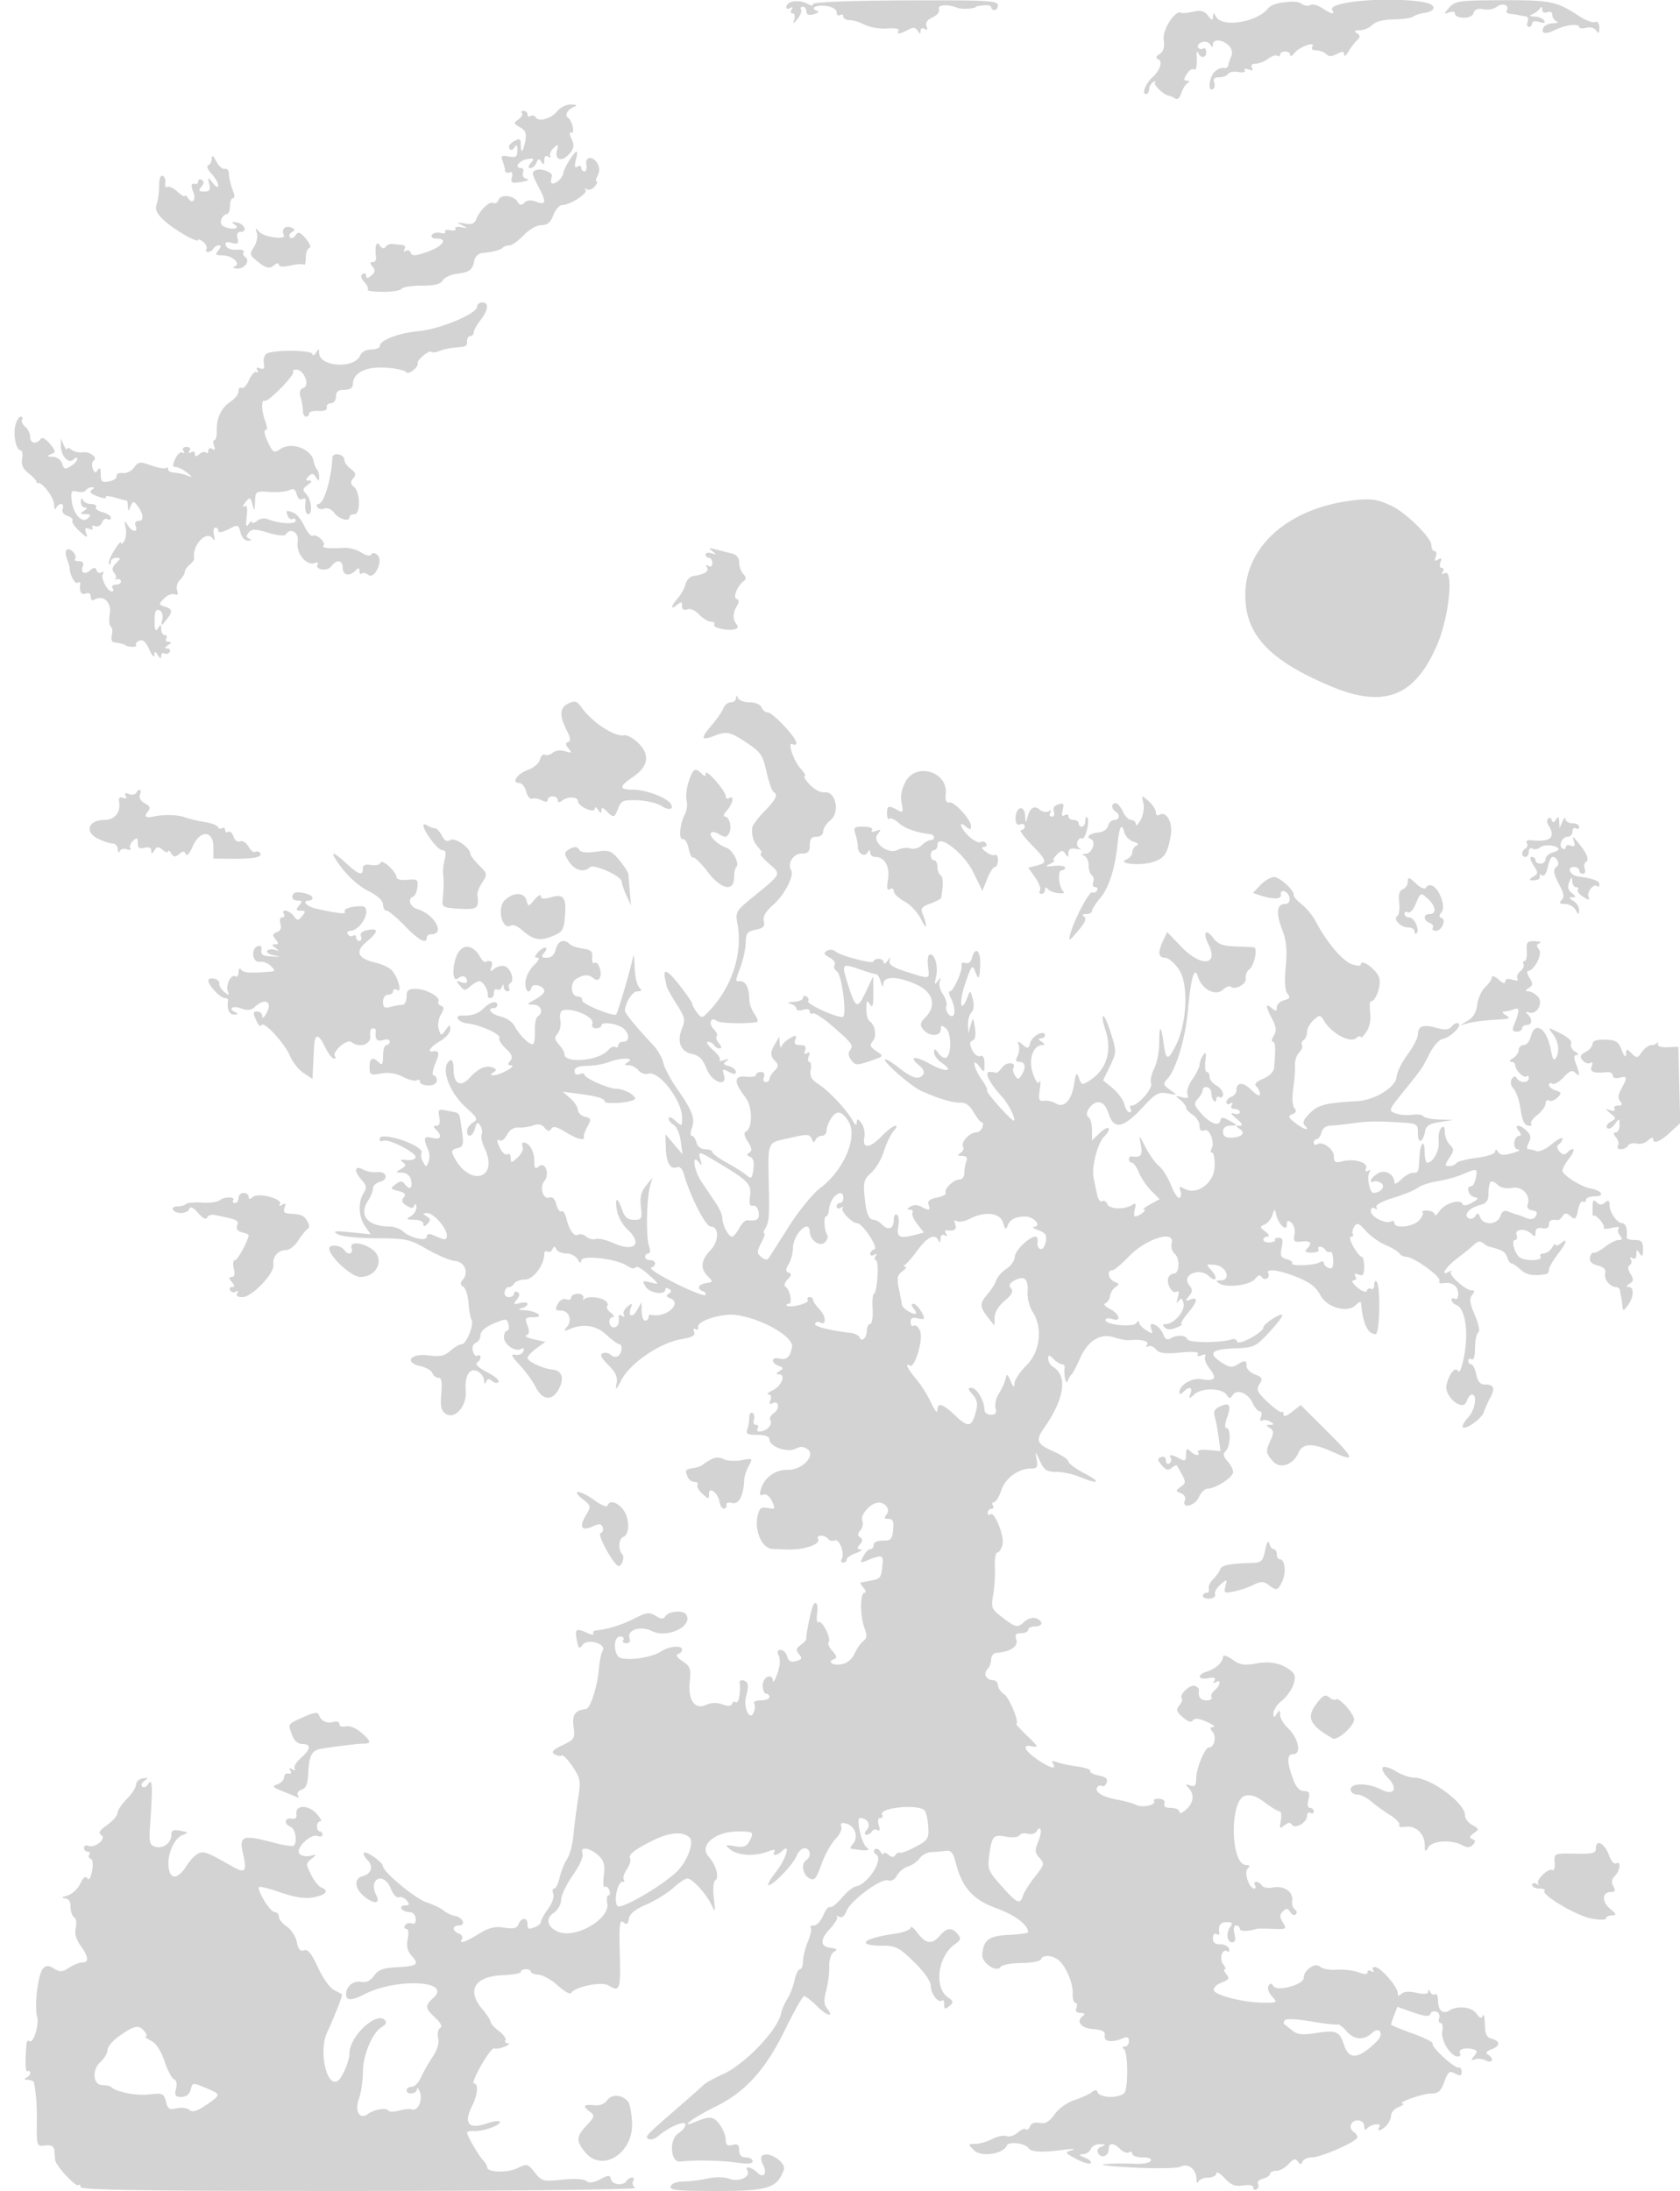 <svg xmlns="http://www.w3.org/2000/svg" width="500" height="652"><path d="M235.25.686c-.687.265-1.25.92-1.25 1.456 0 .537.52.655 1.155.263.715-.443.883-.275.44.44-.392.635-.251 1.155.315 1.155.565 0 .78.787.477 1.75-.481 1.531-.357 1.513.999-.147.853-1.044 1.313-2.281 1.023-2.75-.29-.469-.05-.853.532-.853.582 0 1.059.633 1.059 1.406 0 .962.704 1.223 2.224.825 1.224-.32 1.671-.766.994-.992-2.367-.789-.279-1.902 2.738-1.459 1.782.262 3.044 1.046 3.044 1.893 0 .795.45 1.167 1 .827.55-.34 1-.141 1 .441S251.849 6 252.886 6s3.098.629 4.581 1.398c1.482.77 4.462 1.257 6.622 1.083 2.205-.177 3.678.087 3.36.602-.757 1.224.234 1.157 2.744-.186 1.583-.847 2.26-.789 2.919.25.685 1.08.86 1.089.873.044.008-.743.521-.997 1.185-.586.768.474.967.194.579-.816-.385-1.003.247-1.922 1.81-2.634 1.343-.612 2.179-1.673 1.897-2.409-.523-1.364 2.599-1.587 5.544-.397 1.228.497 5.5.22 5.5-.356 0-.088 1.012-.272 2.25-.409 1.238-.137 2.25.125 2.25.583 0 .458.45.833 1 .833s1-.675 1-1.501c0-1.3-3.664-1.484-27.5-1.38-16.4.072-27.5.499-27.5 1.06 0 .516-.562.588-1.25.159-1.592-.994-3.898-1.267-5.5-.652m146.25.09c-1.65.192-3.45.926-4 1.633-3.242 4.162-13.612 5.919-15.537 2.632-.786-1.342-.91-1.347-.964-.041-.049 1.184-.357 1.111-1.46-.345-1.066-1.407-2.123-1.686-4.452-1.174-1.68.369-3.25.524-3.49.345-1.605-1.199-5.662 4.903-5.257 7.908.312 2.315-.043 3.598-1.198 4.335-1.137.725-1.275 1.203-.448 1.554 1.428.605.58 3.295-1.694 5.377-2.036 1.863-3.271 5-1.969 5 .533 0 .969-.648.969-1.441s.563-1.765 1.25-2.16c.688-.396.915-.35.506.101-.637.703 2.793 3.942 4.244 4.008.275.012 1.03.36 1.678.772.735.468 1.444-.102 1.885-1.515.389-1.246 1.208-2.596 1.822-3 .781-.515.739-.739-.143-.75-.995-.012-1.005-.422-.05-1.95.664-1.065 1.568-1.713 2.008-1.441.827.511 1.096-.669.941-4.124-.05-1.1.161-1.438.468-.75.787 1.763 2.391 1.556 2.391-.309 0-.857-.419-1.3-.931-.984a1.086 1.086 0 01-1.494-.336c-.31-.501.185-1.199 1.101-1.55.915-.351 2.031-.061 2.479.645.634 1 .818 1.007.83.034.021-1.732 2.841-1.566 4.684.276.957.957 1.242 2.168.764 3.25-.418.948-.82 2.174-.892 2.724-.073.55-.698.879-1.39.732-.692-.147-1.909.383-2.705 1.179-1.592 1.592-2.02 6.062-.49 5.116.526-.325.703-1.252.393-2.059-.382-.996.095-1.468 1.485-1.468 1.126 0 2.328-.454 2.671-1.008.343-.554 1.728-.807 3.079-.562 1.358.246 2.201.031 1.884-.481-.318-.516.188-.635 1.144-.268 1.164.447 1.484.283.993-.511-.449-.726-.036-1.182 1.086-1.202.995-.017 2.663-.678 3.706-1.468 1.044-.79 2.281-1.199 2.75-.909.469.29.853.125.853-.365 0-.491.675-.893 1.5-.893s1.5.461 1.5 1.025c0 .563.563.309 1.25-.566 1.474-1.875 6.386-3.63 5.316-1.899-.406.658.07 1.107 1.175 1.107 1.022 0 2.351.492 2.952 1.093.79.79 1.676.78 3.2-.036 1.634-.874 2.114-.839 2.137.158.017.707.55.385 1.186-.715.635-1.1 1.779-2.628 2.543-3.395 1.145-1.151 1.156-1.543.065-2.235-.949-.602-.707-.844.855-.855 1.198-.008 2.894-.731 3.769-1.606.989-.989 3.378-1.606 6.321-1.633 2.602-.024 5.181-.39 5.731-.814.55-.424 2.09-.926 3.422-1.116 3.673-.525 3.592-2.533-.128-3.177-10.349-1.79-28.865-.21-27.295 2.329.896 1.45-.218 1.232-2.99-.584-1.332-.873-2.891-1.296-3.465-.941-.574.355-1.606.294-2.294-.136-1.504-.939-2.345-1.015-6.25-.561m49.851 1.453c-1.695 1.933-1.704 2.056-.101 1.472.962-.351 1.75-.255 1.75.214 0 1.774 4.94 1.851 5.5.085.383-1.206 1.281-1.573 3.028-1.239 1.366.261 3.136-.067 3.934-.729 1.571-1.304 3.936-.485 2.995 1.037-.316.512.127.987.984 1.056.857.069 2.009.237 2.559.375.55.138 1.498.306 2.107.375.609.069.848.8.531 1.625-.316.825-.139 1.5.393 1.5.533 0 .969-.48.969-1.067 0-.634.864-.793 2.125-.393 1.43.454 1.902.312 1.441-.433-.376-.609-1.67-1.143-2.875-1.186-1.491-.054-1.712-.261-.691-.65.825-.314 1.831-1.066 2.235-1.671.493-.738.739-.654.75.257.009.793.638 1.118 1.515.781.888-.341 1.5-.01 1.5.81 0 .762.563 1.612 1.25 1.89.688.277.264.54-.941.583-1.205.043-2.488.559-2.85 1.146-1.158 1.873.445 2.302 3.287.879C465.821 7.405 470 6.893 470 8.055c0 .417.946.51 2.102.208 1.232-.322 2.468.027 2.985.844.664 1.049.886.845.898-.826.01-1.422-.455-2.038-1.295-1.715-.721.276-2.858-.53-4.75-1.791-6.548-4.366-8.513-4.77-22.879-4.712-12.81.052-13.999.216-15.71 2.166M165.89 33.044c-1.798 2.254-5.533 3.343-6.438 1.878-.325-.525-1.009-.696-1.521-.379-.512.316-.931.098-.931-.484S156.475 33 155.833 33c-.641 0-.873.293-.515.651.358.358-.098 1.199-1.014 1.868-1.523 1.114-1.484 1.314.45 2.349 1.598.855 1.993 1.797 1.619 3.859-.633 3.492-1.373 4.249-1.373 1.404 0-1.902-.276-2.054-2.028-1.116-1.115.597-1.734 1.561-1.375 2.142.431.697.945.595 1.513-.3.626-.989.864-.742.875.913.012 1.898-.408 2.192-2.573 1.8-2.13-.386-2.462-.169-1.881 1.23.389.935.729 2.22.755 2.855.026.635.614.937 1.308.671.833-.32 1.09.166.759 1.433-.438 1.674-.082 1.849 2.823 1.386 1.828-.292 2.561-.697 1.629-.901-.996-.217-1.467-.961-1.143-1.807.304-.79.016-1.437-.638-1.437-2.134 0-.483-2.307 1.913-2.673 1.983-.302 2.144-.129 1.075 1.159-.9 1.084-.93 1.514-.103 1.514.635 0 1.427-.713 1.762-1.584.489-1.275.772-1.324 1.453-.25.641 1.012.849.897.861-.475.009-1.111.461-1.534 1.17-1.096.634.393.907.307.604-.19-.302-.498.154-1.556 1.014-2.351 1.386-1.283 1.5-1.206 1.005.685-.763 2.921 1.515 3.568 3.676 1.043 1.417-1.654 1.538-2.503.64-4.476-.61-1.338-.679-2.168-.154-1.843.538.332.77-.373.531-1.613-.233-1.212-.861-2.473-1.395-2.803-1.178-.728-.13-2.536 1.924-3.318.927-.353.546-.596-1-.637-1.375-.036-3.224.842-4.11 1.952m3.618 14.585c-.948 1.445-1.821 3.296-1.941 4.112-.259 1.767-3.567 3.908-3.567 2.309 0-.578.113-1.307.25-1.62.457-1.042-3.053-2.443-4.617-1.843-1.551.596-1.484.936 1.211 6.149 1.785 3.454 1.463 4.331-1.217 3.312-1.59-.604-2.759-.516-3.542.267-.891.891-1.376.832-2.044-.249-1.233-1.994-4.987-2.371-5.678-.57-.315.821-1.01 1.222-1.544.892-1.09-.674-4.063 2.176-5.098 4.887-.503 1.317-1.391 1.635-3.449 1.234-2.388-.465-2.495-.396-.772.496 1.891.979 1.877 1.013-.251.609-1.239-.235-2.014-.043-1.724.427.291.47-.396.676-1.525.459-1.129-.217-1.816-.011-1.525.459.29.47-.322.632-1.361.361-1.038-.272-2.191-.005-2.56.593-.404.653.182 1.087 1.47 1.087 3.493 0 1.715 2.367-3.006 4-3.403 1.178-4.427 1.23-4.762.244-.235-.691-.908-.959-1.496-.596-.632.391-.777.189-.355-.493.416-.674.064-1.207-.846-1.28a76.095 76.095 0 01-2.809-.283c-.687-.088-1.588.306-2 .875-.486.67-1.096.506-1.735-.467-.997-1.519-1.534.33-1.09 3.75.09.688-.362 1.25-1.004 1.25-.873 0-.881.344-.031 1.367.863 1.04.773 1.668-.378 2.623-1.121.931-1.512.95-1.512.073 0-.649-.479-.885-1.065-.523-.706.437-.537 1.242.502 2.39.862.953 1.31 1.99.995 2.305-.315.314 1.699.59 4.474.611 2.776.022 5.309-.385 5.63-.903.32-.519 3.008-.943 5.973-.943 3.83 0 5.643-.449 6.259-1.55.477-.852 2.378-1.741 4.224-1.974 3.808-.482 4.663-1.139 5.174-3.976.201-1.112 1.243-2.089 2.347-2.201 3.344-.337 5.396-.875 6.125-1.603.382-.383 1.291-.696 2.02-.696.729 0 2.615-1.35 4.192-3 1.642-1.719 3.901-3 5.289-3 1.773 0 2.726-.804 3.555-3 .623-1.65 1.835-3 2.695-3 2.318 0 7.722-3.544 6.857-4.497-.41-.453-.234-.531.391-.174.625.357 1.692-.021 2.372-.84.68-.819.933-1.489.564-1.489-.37 0-.238-.776.293-1.724.612-1.094.617-2.374.014-3.5-1.32-2.466-3.866-2.297-3.38.224.212 1.1-.039 2-.557 2-.519 0-.943-.477-.943-1.059s-.516-.74-1.146-.351c-.806.499-.949-.076-.481-1.941.84-3.347.318-3.353-1.865-.02m-106.493-.462c-.008.916-.485 1.823-1.059 2.014-.574.192-.124 1.335 1 2.542 1.124 1.206 2.03 2.775 2.012 3.485-.019.776-.669.492-1.625-.708-1.572-1.973-1.586-1.97-1.062.25.418 1.769.098 2.25-1.497 2.25-1.633 0-1.8-.275-.858-1.411.801-.965.839-1.616.123-2.059-.577-.356-1.049-.171-1.049.411s-.405.946-.9.809c-1.211-.336-1.366.393-.541 2.543.882 2.298-.373 3.615-1.598 1.678-.512-.809-.937-1.116-.946-.682-.008.434-.983-.113-2.166-1.215-1.184-1.103-2.564-1.75-3.067-1.439-.504.311-.773-.22-.599-1.181.174-.961-.173-1.919-.773-2.13-.647-.228-1.075.948-1.053 2.896.021 1.804-.295 4.257-.702 5.45-.563 1.654-.075 2.801 2.053 4.818C51.646 68.274 59 72.496 59 71.398c0-.354.67-.087 1.489.593.819.68 1.242 1.635.941 2.122-.301.488-.098.887.452.887s1.278-.45 1.618-1c.34-.55 1.097-1 1.681-1 .671 0 .604.554-.181 1.5-1.05 1.265-.854 1.5 1.255 1.5 2.945 0 5.6 2.496 3.537 3.324-.711.285-.328.554.851.597 2.268.084 3.944-2.44 2.297-3.458-.535-.331-.73-.994-.434-1.473.297-.48-.659-.787-2.124-.681-1.526.109-2.874-.408-3.157-1.211-.361-1.028.103-1.246 1.74-.817 1.838.48 2.143.242 1.728-1.349-.333-1.271.004-1.932.984-1.932 2.131 0 1.034-2.44-1.26-2.804-1.597-.253-1.667-.13-.417.735 1.846 1.278-1.705 1.544-3.697.277-1.233-.783-.325-3.241 1.309-3.543.488-.091.87-1.178.849-2.415-.022-1.237.364-2.25.857-2.25s.579-.788.192-1.75c-.8-1.99-1.322-4.174-1.433-6-.043-.687-.603-1.138-1.245-1-.643.138-1.761-.875-2.486-2.25-.904-1.717-1.321-1.978-1.331-.833m21.458 20.877c-.325.526-.332 1.375-.015 1.887.959 1.553-5.858.682-7.29-.931-1.159-1.306-1.253-1.256-.727.391.332 1.04-.046 2.883-.84 4.095-1.282 1.957-1.252 2.369.271 3.672 3.135 2.685 4.203 3.025 5.672 1.806.862-.716 1.456-.794 1.456-.192 0 .644 1.268.731 3.45.239 1.897-.428 3.697-.53 4-.228.302.303.55-.612.55-2.033 0-1.421.479-2.743 1.065-2.938.605-.202.148-1.413-1.056-2.802-1.742-2.008-2.281-2.188-3.011-1.007-.489.792-1.238 1.09-1.665.664-.426-.427-.188-1.139.53-1.582 1.033-.638.981-.931-.247-1.402-.854-.328-1.818-.165-2.143.361m57.525 23.206c-.004 2.086-11.039 6.719-17.37 7.293-5.976.541-11.628 2.72-11.628 4.483 0 .536-1.14.974-2.532.974-1.472 0-2.833.733-3.25 1.75-1.684 4.104-12.191 3.468-12.233-.741-.014-1.339-.125-1.34-.985-.009-.533.825-.976 1.001-.985.392-.017-1.264-11.781-1.368-13.704-.121-.653.424-1.009 1.703-.789 2.842.293 1.521-.003 1.917-1.114 1.49-.97-.372-1.259-.17-.805.563.388.629.282.881-.236.561-.519-.321-1.527.737-2.241 2.351-.714 1.613-1.71 2.679-2.212 2.369-.503-.311-.914.126-.914.971s-1.056 2.228-2.346 3.073c-2.789 1.827-4.284 4.98-4.155 8.759.052 1.512-.25 2.75-.671 2.75-.421 0-.478.749-.127 1.664.43 1.119.256 1.427-.531.941-.65-.402-1.17-.179-1.17.503 0 .674-.296.929-.658.567-.362-.362-1.262-.156-2 .456-.994.825-1.342.807-1.342-.068 0-.649-.52-.86-1.155-.468-.715.443-.883.275-.44-.44.427-.691.063-1.155-.905-1.155s-1.332.464-.905 1.155c.406.655.278.885-.294.531-.555-.343-1.515.488-2.133 1.845-.879 1.929-.844 2.469.162 2.469.708 0 2.161.712 3.229 1.582 1.913 1.559 1.912 1.571-.059.855-1.1-.399-2.788-.757-3.75-.796-.962-.038-1.75-.498-1.75-1.022s-.266-.687-.59-.362c-.325.325-2.282-.006-4.35-.736-3.426-1.209-3.882-1.155-5.147.599-.763 1.059-2.293 1.803-3.4 1.653-1.107-.15-1.917.24-1.8.867.118.628-.895 1.353-2.25 1.612-2.106.402-2.465.092-2.478-2.141-.011-1.811-.275-2.202-.861-1.277-.669 1.054-.987.966-1.519-.42-.37-.965-.257-2.015.25-2.334 1.42-.892-1.165-2.799-3.357-2.477-1.062.156-2.508-.196-3.214-.782-.706-.586-1.316-.673-1.354-.193-.039.479-.457-.028-.93-1.128l-.859-2-.039 2c-.058 3.034 2.286 5.712 3.733 4.265.641-.641 1.165-.733 1.165-.206 0 .528-.874 1.506-1.942 2.172-1.65 1.031-2.035.917-2.567-.759-.359-1.132-1.555-2.002-2.808-2.042-1.762-.057-1.861-.202-.514-.75 1.521-.619 1.493-.898-.319-3.127-1.094-1.345-2.295-2.02-2.669-1.5-1.247 1.734-3.181 1.472-3.181-.431 0-1.032-.67-2.433-1.489-3.113-.819-.68-1.242-1.635-.941-2.122.301-.488.12-.887-.403-.887-.522 0-1.233 1.125-1.578 2.5-.729 2.906.213 7.5 1.539 7.5.501 0 .709 1.117.461 2.482-.315 1.74.222 3.011 1.798 4.25 1.236.972 2.329 2.106 2.43 2.518.101.412.296.658.433.546.939-.767 4.765 4.126 4.829 6.176.043 1.391.306 1.966.583 1.278.278-.687.965-1.25 1.528-1.25.563 0 .774.652.468 1.449-.337.878.217 1.694 1.408 2.072 1.079.343 1.745.975 1.479 1.406-.266.43.7 1.86 2.146 3.178 2.176 1.982 2.514 2.074 1.958.534-.511-1.416-.298-1.718.892-1.262.888.341 1.302.179.959-.377-.332-.537.036-.731.819-.431.783.3 1.703-.183 2.045-1.075.342-.891 1.075-1.341 1.629-.998.554.342 1.007.154 1.007-.418s-1.122-1.321-2.493-1.666c-1.371-.344-2.245-1.027-1.941-1.519.304-.491-.337-.893-1.424-.893-1.086 0-2.202-.562-2.48-1.25-.301-.747-.536-.545-.583.5-.043.963.484 1.757 1.171 1.765.833.011.75.339-.25.985-1.25.808-1.175.972.45.985 1.523.012 1.686.279.743 1.222-1.72 1.72-4.409-1.198-4.854-5.267-.302-2.759-.085-3.107 1.656-2.652 1.101.288 2.255.116 2.563-.382.308-.498 1.096-.899 1.751-.891.896.012.888.208-.031.792-.82.521-.243 1.145 1.757 1.9 1.639.619 2.742.741 2.453.273-.29-.468.942-.43 2.736.084 1.795.515 3.378.936 3.519.936.142 0 .289.787.327 1.75.064 1.589.137 1.58.797-.097.591-1.501.923-1.595 1.775-.5 2.041 2.624 2.371 4.847.72 4.847-.99 0-1.362.558-1 1.5.797 2.078-1.016 1.888-2.375-.25-.951-1.495-1.037-1.385-.592.758.287 1.38.097 3.18-.421 4-.519.821-.952 1.042-.962.492-.011-.55-.942.513-2.07 2.363-1.127 1.849-1.801 3.612-1.496 3.916.305.305.554.029.554-.612 0-.642.707-1.167 1.571-1.167 1.415 0 1.411.161-.034 1.606-1.177 1.177-1.319 1.952-.53 2.903.592.713.72 1.492.285 1.73-.436.238-.229.296.458.128.687-.167 1.25.132 1.25.664 0 .533-.702.969-1.559.969s-1.281.45-.941 1c.34.55.25 1-.2 1-1.356 0-3.418-3.999-2.679-5.195.398-.644.237-.835-.381-.453-.588.363-1.259.095-1.492-.596-.337-1.001-.728-1.004-1.927-.015-1.744 1.438-2.927.699-2.145-1.339.337-.878-.125-1.402-1.236-1.402-.975 0-1.477-.296-1.115-.658.885-.885-1.325-3.46-2.4-2.796-.467.289-.47 1.521-.007 2.739.464 1.218.83 2.44.815 2.715-.096 1.786 1.576 4.927 2.364 4.44.524-.324.888-.218.809.236-.4 2.305.234 3.484 1.594 2.962.93-.356 1.5.005 1.5.952 0 .841.454 1.247 1.009.904 2.631-1.625 5.229.651 4.671 4.091-.302 1.858-.17 3.612.292 3.898.462.285.605 1.419.317 2.518-.287 1.099-.02 2.055.594 2.124 1.39.156 3.036.56 3.367.827.835.673 3.671.73 3.261.065-.275-.444.177-1.067 1.003-1.384 1.019-.391 1.957.46 2.913 2.645.775 1.772 1.453 2.547 1.507 1.722.086-1.333.204-1.333 1.066 0 .704 1.09.974 1.142.985.191.008-.72.434-1.05.946-.734.512.317 1.213.118 1.559-.441.345-.559.039-1.023-.681-1.031-.951-.011-.899-.281.191-.985s1.142-.974.191-.985c-.72-.008-1.031-.465-.691-1.015.34-.55.141-1-.441-1s-1.066-.787-1.074-1.75c-.013-1.496-.157-1.532-.985-.25-.722 1.117-.973.55-.985-2.219-.011-2.767.341-3.582 1.374-3.185.825.316 1.201 1.422.926 2.719-.453 2.136-.428 2.142 1.111.244 2.056-2.535 1.985-3.294-.375-4.043-1.837-.583-1.851-.72-.25-2.395.935-.977 2.34-1.551 3.123-1.275.991.349 1.231.001.792-1.143-.347-.905.025-2.301.826-3.103.802-.801 1.458-1.884 1.458-2.406 0-.522.661-1.497 1.468-2.167.807-.671 1.409-1.513 1.336-1.873-.754-3.736 3.622-8.502 5.453-5.938.628.88.761.576.423-.966-.271-1.238-.085-2.25.414-2.25.498 0 .906.462.906 1.026 0 .585 1.277.365 2.977-.514 2.895-1.497 2.995-1.47 3.609.974.367 1.463 1.317 2.481 2.272 2.435 1.101-.053 1.217-.25.35-.597-.959-.385-1.006-.862-.184-1.853.923-1.113 1.884-1.102 5.754.063 2.555.769 4.888 1.031 5.184.583 1.516-2.295 4.094-.709 3.63 2.233-.525 3.332 2.653 7.154 5.152 6.195.748-.287 1.114-.124.814.362-1.014 1.64 2.846 2.261 4.026.647 1.59-2.175 3.416-1.937 3.416.446 0 2.228 1.96 2.64 3.8.8.933-.933 1.2-.896 1.2.167 0 .751.296 1.07.658.708.362-.362 1.219-.192 1.905.377 1.867 1.55 4.617-4.161 2.814-5.844-.795-.743-1.498-.821-1.876-.209-.367.594-1.548.361-3.001-.591-1.318-.863-3.657-1.486-5.198-1.383-4.335.289-6.697.036-6.016-.644.874-.874-2.079-3.627-3.169-2.954-.493.306-1.62-.967-2.503-2.827-.882-1.86-2.319-3.656-3.191-3.991-2.263-.868-2.428-.786-1.787.885.316.822.976 1.246 1.469.941.492-.304.895-.064.895.534 0 1.146-5.157.866-8.263-.447-1.012-.429-2.395-.221-3.25.489-.818.678-1.494.841-1.502.361-.009-.479-.462-.197-1.008.628-.718 1.085-.873.459-.559-2.263.312-2.704.103-3.565-.742-3.058-.647.387-.509-.116.307-1.12 1.413-1.739 1.513-1.713 2.15.558.594 2.119.679 2.029.767-.812.098-3.124.195-3.189 4.35-2.91 2.338.157 4.988-.082 5.89-.531 1.208-.601 1.782-.27 2.182 1.261.32 1.224 1.009 1.788 1.678 1.375.65-.402 1.055-.124.948.65-.317 2.308.019 3.85.838 3.85 1.335 0 .889-4.419-.599-5.932-1.213-1.234-1.158-1.616.393-2.75 1.27-.929 1.391-1.318.411-1.318-1.108 0-1.138-.253-.149-1.242.988-.988 1.433-.938 2.184.25.822 1.3.945 1.289.959-.091.008-.871-.298-1.897-.681-2.279-.382-.383-.799-1.405-.926-2.272-.543-3.699-6.486-5.997-9.834-3.803-2.045 1.34-2.28 1.213-3.845-2.068-.917-1.922-1.235-3.495-.708-3.495.608 0 .602-.939-.016-2.565-1.154-3.037-1.29-6.727-.225-6.139.99.545 9.282-7.931 8.512-8.701-.328-.327.082-.595.911-.595 2.297 0 4.147 4.663 2.154 5.428-1.091.419-1.345 1.263-.854 2.834.385 1.231.689 3.025.675 3.988-.013.963.398 1.75.914 1.75a.948.948 0 00.938-.953c0-.524 1.237-.862 2.75-.75 1.747.129 2.659-.253 2.5-1.047-.138-.687.425-1.25 1.25-1.25.833 0 1.5-.889 1.5-2 0-1.467.667-2 2.5-2 1.556 0 2.5-.567 2.5-1.5 0-3.477 3.654-5.426 9.559-5.099 3.106.173 5.938.778 6.294 1.346.623.994 3.86-1.54 3.477-2.722-.284-.874 3.415-3.947 4.02-3.341.31.31 1.371.216 2.357-.207.986-.424 2.918-.871 4.293-.994 3.907-.348 4-.394 4-1.983 0-.825.45-1.5 1-1.5s1-.492 1-1.092c0-.601.9-2.237 2-3.635 2.372-3.015 2.586-5.273.5-5.273-.825 0-1.501.563-1.502 1.25m-43.065 44.927C98.598 142.744 96.374 150 94.697 150c-.448 0-.549.43-.224.956.325.526 1.273.695 2.107.375.849-.326 2.094.208 2.83 1.215 1.408 1.926 4.59 2.872 4.59 1.366 0-.502.661-.912 1.47-.912 1.895 0 1.779-6.548-.145-8.145-1.035-.859-1.079-1.446-.189-2.519.908-1.094.748-1.7-.738-2.787-1.044-.763-1.898-1.98-1.898-2.705 0-1.733-3.48-2.384-3.567-.667M402 148.991c-18.416 2.36-31.066 13.436-31.368 27.465-.263 12.177 6.781 19.886 25.324 27.713 16.088 6.791 25.296 3.137 31.921-12.669 3.493-8.334 4.844-22.682 1.968-20.905-.715.443-.883.275-.44-.44.392-.635.251-1.155-.315-1.155-.565 0-.74-.749-.389-1.664.467-1.216.278-1.441-.701-.836-.979.605-1.168.38-.701-.836.351-.915.202-1.664-.33-1.664-.533 0-.969-.806-.969-1.792 0-2.134-7.262-9.379-11.5-11.473-4.534-2.239-6.496-2.513-12.5-1.744m-190 15.017c1.29 1.015 1.255 1.102-.25.618-.963-.31-1.75-.127-1.75.405 0 .533.45.969 1 .969s1 .702 1 1.559c0 .924-.47 1.268-1.155.846-.717-.444-.882-.275-.436.448.723 1.169-.709 2.074-4.058 2.566-.992.146-2.04 1.226-2.328 2.401-.287 1.174-1.31 3.051-2.273 4.169-2.144 2.491-2.295 3.708-.25 2.011 1.226-1.018 1.5-.955 1.5.346 0 1.029.55 1.38 1.556.994.905-.347 2.386.294 3.539 1.532 1.091 1.17 2.667 2.128 3.503 2.128.836 0 1.273.4.971.888-.59.954 4.325 1.981 6.313 1.318.808-.269.879-.789.217-1.587-1.11-1.338-.977-3.423.356-5.56.576-.923.489-1.578-.242-1.821-1.216-.406.302-4.034 2.279-5.446.633-.453.542-1.158-.25-1.95-.683-.683-1.242-2.225-1.242-3.425 0-1.439-.767-2.367-2.25-2.72a215.435 215.435 0 01-4.75-1.203c-2.041-.545-2.224-.45-1 .514m7.079 43.742c-.043.688-.768 1.25-1.61 1.25-.843 0-1.819.787-2.169 1.75-.351.963-1.939 3.26-3.53 5.105-3.323 3.854-3.164 4.625.656 3.173 3.955-1.504 4.765-1.337 9.843 2.027 4.099 2.715 4.749 3.666 5.841 8.546.676 3.019 1.602 5.721 2.059 6.004 1.471.909.904 2.149-2.669 5.827-1.925 1.983-3.553 4.159-3.618 4.836-.236 2.452.329 4.266 1.863 5.982.861.963 1.158 1.757.66 1.766-.498.009.586 1.33 2.408 2.937 3.787 3.338 4.032 2.85-5.25 10.426-4.481 3.657-4.714 4.085-4.087 7.5 1.587 8.639-1.446 18.346-7.965 25.489-2.509 2.748-2.677 2.79-4.033 1-.778-1.027-1.429-2.219-1.446-2.647-.018-.429-1.832-3.057-4.032-5.84-3.493-4.419-4.792-4.866-4.013-1.381.123.55.309 1.45.414 2 .106.55 1.443 2.959 2.974 5.354 2.449 3.834 2.642 4.691 1.612 7.176-1.614 3.898-.425 6.932 2.982 7.614 2.102.42 3.188 1.528 4.318 4.404 1.632 4.155 6.401 5.695 5.118 1.653-.518-1.634-.327-1.73 1.5-.752 1.552.831 2.095.828 2.095-.007 0-.621-.938-1.375-2.085-1.674-1.629-.426-1.793-.754-.75-1.501.956-.684.775-.772-.635-.308-1.083.355-1.674.352-1.313-.009.36-.361-.553-1.72-2.031-3.021-1.477-1.301-2.15-2.38-1.495-2.397.655-.018 1.469.418 1.809.968.34.55 1.097 1 1.681 1 .664 0 .588-.574-.201-1.524-.696-.838-.997-1.792-.67-2.119.327-.327-.063-1.253-.867-2.057-1.684-1.684-.894-3.886.896-2.495.943.732 8.532.946 11.968.338.443-.079.106-1.143-.75-2.366-.856-1.222-1.557-3.21-1.557-4.418 0-3.241-1.03-5.359-2.607-5.359-1.675 0-1.681.384.078-4.5.793-2.2 1.461-5.406 1.485-7.125.037-2.638.498-3.216 2.961-3.708 2.285-.457 2.807-1.007 2.407-2.535-.35-1.34.5-2.84 2.718-4.791 3.415-3.006 6.426-8.775 5.425-10.394-1.219-1.973.644-4.947 3.1-4.947 1.929 0 2.433-.518 2.433-2.5 0-1.833.533-2.5 2-2.5 1.161 0 2-.667 2-1.59 0-.874.983-2.386 2.185-3.359 2.893-2.343 1.517-8.732-1.782-8.272-1.123.156-3.043-.831-4.376-2.25-1.307-1.391-1.994-2.529-1.527-2.529.467 0-.071-1.012-1.194-2.25-2.218-2.442-4.132-8.379-2.346-7.275.572.354 1.04.168 1.04-.413 0-1.573-7.033-9.062-8.509-9.062-.703 0-1.536-.675-1.853-1.5-.331-.864-1.825-1.5-3.523-1.5-1.622 0-3.175-.562-3.453-1.25-.403-1-.52-1-.583 0m-49.829 1.548c-2.665 1.193-2.854 3.633-.618 7.958 1.173 2.268 1.302 3.266.458 3.547-.873.291-.845.787.11 1.938 1.113 1.341.979 1.451-1.006.821-1.345-.427-2.871-.245-3.698.441-.775.643-1.827.911-2.339.594-.511-.316-1.166.33-1.455 1.436-.289 1.105-1.879 2.482-3.534 3.058-3.214 1.121-5.108 3.909-2.656 3.909.798 0 1.737 1.145 2.088 2.544s1.147 2.359 1.769 2.135c.622-.225 1.918-.004 2.881.491 1.119.576 1.75.527 1.75-.135 0-.569.675-1.035 1.5-1.035s1.5.505 1.5 1.122c0 .758.407.802 1.25.137 1.659-1.309 4.748-1.207 4.758.158.011 1.552 4.987 3.777 5.007 2.239.009-.646.443-.494.985.344.716 1.108.973 1.155.985.179.011-.992.407-.93 1.586.25 2.074 2.074 2.312 2.009 3.432-.938.849-2.233 1.479-2.49 5.726-2.341 2.624.092 5.798.832 7.052 1.644 2.3 1.489 3.916 1.143 2.835-.606-1.104-1.786-7.422-4.188-11.017-4.188-4.478 0-4.523-.862-.198-3.806 4.561-3.106 5.122-6.517 1.644-9.996-1.484-1.484-3.421-2.558-4.304-2.388-2.829.547-9.657-3.953-12.772-8.415-1.2-1.72-1.881-1.921-3.719-1.097m35.728 23.268c-.647 1.961-.93 4.509-.629 5.662.302 1.152.083 2.964-.485 4.026-1.563 2.92-1.964 7.753-.62 7.479.63-.128 1.399 1.117 1.71 2.767.311 1.65.93 2.864 1.375 2.697.445-.167 2.394 1.772 4.33 4.308 4.031 5.279 7.841 6.006 7.841 1.495 0-1.375.281-2.725.624-3 1.084-.869-.999-5.017-2.85-5.674-2.614-.928-5.305-3.467-4.704-4.439.287-.465 1.416-.293 2.507.383 1.598.991 2.149.965 2.831-.131 1.039-1.669.242-5.139-1.18-5.139-.571 0-.293-.823.617-1.829 1.797-1.986 2.277-4.673.655-3.671-.55.34-1 .088-1-.559s-1.35-2.715-3-4.594c-1.65-1.879-3-2.861-3-2.182 0 .961-.267.968-1.2.035-1.881-1.881-2.559-1.462-3.822 2.366m64.541.029c-1.185 2.199-1.58 4.351-1.173 6.385.557 2.787.438 2.975-1.3 2.044-2.694-1.441-3.046-1.31-3.046 1.143 0 1.191.304 1.862.676 1.491.372-.372 1.609.17 2.75 1.205 1.826 1.657 5.433 2.95 9.324 3.344 1.521.154 1.685 1.793.179 1.793-.59 0-1.762.69-2.606 1.534-.864.864-2.345 1.276-3.391.945-1.021-.325-2.725-.125-3.787.444-2.858 1.529-7.808-2.403-5.933-4.712 1.102-1.356 1.028-1.488-.514-.91-1.082.406-1.558.281-1.191-.312.353-.571-.71-.989-2.515-.989-2.791 0-3.049.242-2.402 2.25.398 1.238.722 2.925.718 3.75-.008 2.031 1.957 3.181 2.9 1.697.581-.914.765-.901.777.053.008.688.658 1.25 1.444 1.25 2.835 0 4.472 2.833 3.851 6.663-.426 2.622-.267 3.447.564 2.933.654-.404 1.156-.135 1.156.618 0 .732 1.462 2.12 3.25 3.084 1.824.984 4.016 3.387 4.996 5.478 1.635 3.488 1.844 1.822.255-2.039-.563-1.37-.031-2.005 2.387-2.848 1.712-.596 3.163-1.378 3.226-1.737.664-3.796.6-6.211-.176-6.69-.516-.319-.938-1.453-.938-2.521 0-1.068-.45-1.941-1-1.941s-1-.675-1-1.5.45-1.5 1-1.5 1-.684 1-1.52c0-3.661 7.811 2.26 10.661 8.081l2.717 5.549 1.418-3.555c.78-1.955 1.82-3.555 2.311-3.555.491 0 .893-.927.893-2.059 0-1.132-.384-1.822-.853-1.532-.469.29-1.706-.119-2.75-.909-1.189-.9-1.409-1.448-.588-1.468.72-.018 1.026-.489.681-1.048a1.192 1.192 0 00-1.633-.396c-.553.342-2.097-.404-3.431-1.658-2.61-2.451-3.413-4.994-.926-2.93 1.209 1.004 1.5.979 1.499-.128-.002-2.008-4.961-7.418-6.506-7.098-.897.186-1.225-.614-1.019-2.488.725-6.607-8.801-9.548-11.955-3.691m-228.992 3.361c-.325.526-1.325.675-2.223.33-1.084-.415-1.391-.237-.916.533.46.743.188.956-.759.592-1.017-.39-1.384.002-1.182 1.262C35.951 241.816 34.128 244 31 244c-4.598 0-5.912 3.477-2.066 5.466 1.631.844 3.664 1.534 4.516 1.534.853 0 1.586.787 1.629 1.75.043.963.297 1.213.565.556.267-.656 1.205-.917 2.085-.58.879.338 1.348.2 1.04-.306-.307-.506.069-1.5.836-2.209 1.157-1.07 1.395-.958 1.395.656 0 1.453.506 1.813 2 1.423 1.276-.334 2.006-.029 2.015.843.013 1.107.189 1.093.924-.069.753-1.19 1.178-1.211 2.485-.127.867.719 1.583.915 1.591.435.009-.479.424-.226.924.564.726 1.147 1.206 1.189 2.388.208 1.173-.974 1.579-.961 1.964.064.273.727 1.166-.276 2.043-2.295 2.18-5.023 6.166-4.911 6.166.172v3.415l5.5.049c6.583.058 9.174-.458 8.42-1.679-.307-.496-.955-.658-1.439-.358-.484.299-1.388-.403-2.008-1.562-.622-1.163-1.74-1.87-2.499-1.579-.79.304-1.636-.305-1.995-1.437-.343-1.079-1.041-1.705-1.551-1.39-.51.316-.928.071-.928-.544s-.412-.864-.915-.553c-.503.311-1.065.154-1.25-.349-.184-.503-1.961-1.168-3.949-1.479-1.987-.311-4.687-.96-6-1.442-2.087-.768-6.287-.839-9.386-.16-2.118.465-2.698-.074-1.558-1.447.949-1.143.78-1.648-.84-2.516-1.203-.643-1.796-1.688-1.458-2.569.631-1.645-.188-2.033-1.117-.529M340.29 239c.327 1.388-.035 3.612-.815 5-.772 1.375-1.42 1.938-1.44 1.25-.019-.687-.638-1.25-1.374-1.25-.737 0-1.853-1.125-2.479-2.5-.627-1.375-1.599-2.5-2.161-2.5-1.311 0-1.325 1.694-.021 2.5 1.464.905 1.22 2.5-.383 2.5-.761 0-1.593.799-1.848 1.776-.255.976-1.484 1.852-2.73 1.946-2.633.198-4.057 1.366-2.395 1.963 1.676.602.404 4.301-1.511 4.394-1.036.05-1.176.263-.383.583.688.278 1.25 1.566 1.25 2.862 0 1.297.43 2.624.956 2.949.526.325.703 1.252.393 2.059-.309.807-.038 1.468.603 1.468s.883.457.538 1.016c-.346.559-.981.799-1.412.532-.841-.519-5.497 8.323-6.556 12.452-.582 2.269-.366 2.177 2.338-.99 2.069-2.423 2.623-3.718 1.81-4.235-.769-.489-.57-.75.58-.76.962-.008 1.75-.43 1.75-.938s1.107-2.24 2.461-3.848c2.587-3.075 4.391-8.732 5.161-16.187.534-5.176 1.228-6.33 2.01-3.341.304 1.163 1.524 2.411 2.71 2.774 1.331.407 1.679.857.908 1.176-.687.283-1.25 1.167-1.25 1.964 0 .796-.788 1.759-1.75 2.139-3.018 1.192 3.816 1.962 7.565.852 3.696-1.094 4.61-2.379 5.603-7.878.708-3.924-1.277-7.551-3.41-6.233-.555.343-1.008-.009-1.008-.781s-.967-2.261-2.15-3.309c-2.139-1.896-2.147-1.893-1.56.595m-25.984.644c-.656.267-.946 1.131-.643 1.921.303.789.026 1.435-.615 1.435s-.845-.52-.453-1.155c.452-.73.274-.882-.484-.413-.659.407-1.873.181-2.697-.504-1.68-1.394-2.961-.504-3.701 2.572-.367 1.527-.508 1.358-.597-.719-.146-3.429-2.866-2.766-2.866.699 0 1.593.448 2.19 1.375 1.834.756-.291 1.375-.03 1.375.579s-.502 1.107-1.115 1.107.737 1.908 3 4.24c4.808 4.953 4.951 5.512 1.623 6.347l-2.493.626 2.056 2.887c1.13 1.587 1.775 3.339 1.433 3.893-.342.554-.145 1.007.437 1.007s1.066-.562 1.074-1.25c.01-.774.295-.869.75-.25.404.55 1.86 1.133 3.235 1.295 1.375.162 2.05-.063 1.5-.5-1.375-1.093-1.819-6.295-.538-6.295.571 0 1.038-.372 1.038-.827 0-.455-1.462-.676-3.25-.492-2.645.272-2.877.16-1.25-.603 1.1-.516 1.63-.969 1.179-1.008-.452-.038-.074-.818.84-1.732 1.405-1.405 1.801-1.444 2.556-.25.735 1.16.897 1.116.91-.244.011-1.172.673-1.535 2.265-1.239 1.238.229 1.713.158 1.056-.159-.656-.316-.947-1.219-.645-2.005.302-.786.915-1.203 1.362-.927.953.589 2.452-5.373 1.572-6.252-.327-.328-.595.155-.595 1.071 0 .917-.45 1.667-1 1.667s-1-.45-1-1-.675-1-1.5-1-1.5-.477-1.5-1.059-.521-.737-1.158-.344c-.793.491-.98.037-.593-1.441.567-2.168.258-2.408-1.943-1.512m146.45 3.933c-.386.386-.389 1.202-.008 1.812 2.398 3.838.821 5.271-5.107 4.645-1.035-.11-1.582.252-1.234.816a1.196 1.196 0 01-.391 1.64c-1.307.808-1.318 2.51-.016 2.51.55 0 1-.702 1-1.559s.47-1.269 1.044-.914c.574.355 1.586.214 2.25-.312 1.24-.985 4.413-.841 5.504.25.338.338-.378.874-1.592 1.191-1.213.318-2.206 1.2-2.206 1.961 0 .76-.675 1.383-1.5 1.383s-1.5-.45-1.5-1-.502-1-1.115-1c-.686 0-.496.944.493 2.454 1.49 2.275 1.48 2.529-.135 3.47-.972.566-1.19 1.029-.493 1.046 1.936.047 2.776-.392 2.475-1.294-.151-.454.192-.536.762-.184.593.367 1.299-.67 1.65-2.426.337-1.686.98-3.066 1.429-3.066 1.31 0 2.276 2.163 1.279 2.862-1.242.869-1.051 2.096.896 5.739 1.247 2.335 1.373 3.385.508 4.25-.865.865-.618 1.149 1.001 1.149 1.183 0 2.609.788 3.17 1.75.941 1.615 1.022 1.619 1.05.05.016-.935-.758-2.159-1.72-2.72-1.292-.752-1.373-1.027-.309-1.05 1.18-.024 1.153-.257-.148-1.28-1.11-.873-1.339-1.853-.761-3.25.705-1.703.838-1.74.898-.25.038.962.547 1.75 1.129 1.75s.837.36.565.8c-.272.44.442 1.384 1.586 2.099 1.727 1.079 1.992 1.069 1.56-.055-.567-1.478 1.641-4.1 2.623-3.117.334.333.607.09.607-.541 0-1.066-1.634-1.676-6.417-2.397-2.35-.354-3.368-2.789-1.166-2.789.871 0 1.583.45 1.583 1s.498 1 1.107 1 .853-.661.544-1.468c-.31-.807-.132-1.735.395-2.061 1.047-.647.186-2.659-2.554-5.971-1.508-1.822-1.602-1.834-1.062-.139.438 1.377.199 1.711-.919 1.282-.831-.319-1.511-.118-1.511.447 0 .566-.43.762-.956.437-1.331-.823-.133-3.527 1.563-3.527.766 0 1.393-.702 1.393-1.559s.45-1.281 1-.941c.55.34 1 .141 1-.441s-.9-1.059-2-1.059-2.032-.562-2.07-1.25c-.039-.687-.457-.35-.93.75l-.859 2-.086-2c-.065-1.52-.293-1.673-.949-.637-.616.971-.977 1.025-1.256.188-.215-.647-.708-.86-1.094-.474M126 245.573c0 1.713 4.309 7.427 5.601 7.427 1.066 0 1.26.705.751 2.732-.377 1.503-.593 3.415-.479 4.25.244 1.803.196 4.647-.134 7.832-.219 2.124.194 2.339 5.011 2.613 5.342.303 5.85-.093 5.33-4.154-.086-.674.575-2.343 1.469-3.707 1.553-2.37 1.51-2.598-.962-5.069-1.423-1.424-2.587-2.939-2.587-3.368 0-1.833-4.565-5.016-5.959-4.154-1.012.625-1.744.248-2.514-1.296-.597-1.199-1.523-2.186-2.057-2.194-.533-.009-1.532-.373-2.22-.809-.687-.437-1.25-.483-1.25-.103m43.079 7.357c-1.21.766-1.169 1.284.273 3.485 1.711 2.611 4.451 3.35 6.198 1.673 1.155-1.109 9.429 2.615 9.495 4.273.025.626.657 2.489 1.405 4.139l1.36 3-.348-4c-.191-2.2-.373-4.528-.404-5.173-.032-.646-1.257-2.598-2.722-4.339-2.444-2.906-3.013-3.114-6.911-2.529-2.574.386-4.503.224-4.895-.411-.786-1.272-1.585-1.299-3.451-.118m-69.45 2.32c2.569 4.303 6.434 8.107 10.121 9.964 2.663 1.341 4.25 2.821 4.25 3.963 0 1.003.467 1.823 1.037 1.823.571 0 3.006 2.025 5.411 4.5 4.221 4.343 6.552 5.588 6.552 3.5 0-.55.627-1 1.393-1 4.231 0 .946-5.909-4.143-7.452-2.261-.686-3.09-3.093-1.279-3.715.533-.183 1.096-1.458 1.25-2.833.253-2.264-.028-2.47-2.971-2.186-1.827.176-3.25-.152-3.25-.75 0-1.658-4.322-5.599-4.745-4.328-.204.611-1.47.911-2.813.668-1.712-.311-2.442.011-2.442 1.076 0 2.233-1.163 1.877-4.839-1.48-3.477-3.176-4.765-3.814-3.532-1.75m275.493 8.12l-2.226 2.37 2.302.748c3.852 1.251 6.324 1.115 6.021-.332-.155-.739.295-1.152 1-.917 1.937.645 2.205 3.761.323 3.761-2.535 0-2.875 2.562-.994 7.487 1.325 3.47 1.59 6.13 1.116 11.205-.41 4.389-.232 7.124.522 8.032.901 1.086.685 1.497-1.022 1.943-1.19.312-2.164 1.244-2.164 2.072 0 1.225-.28 1.274-1.5.261-1.933-1.605-1.898-.67.123 3.238 1.257 2.431 1.368 3.547.492 4.95-.623.997-.746 1.812-.273 1.812.769 0 .862 2.201.333 7.879-.099 1.058-1.509 2.431-3.231 3.144-2.144.888-2.74 1.581-2 2.321.581.581 1.056 1.621 1.056 2.311s-1.129.125-2.508-1.254c-2.502-2.502-4.492-2.479-4.492.051 0 .734-.675 1.593-1.5 1.91-.825.316-1.5 1.066-1.5 1.666 0 .599.52.769 1.155.377.715-.443.883-.275.44.44-.422.685-.078 1.155.846 1.155.857 0 1.559.436 1.559.969 0 .532-.788.715-1.75.407-1.146-.368-.887.153.75 1.509 1.714 1.42 2.029 2.082 1 2.108-1.313.033-1.316.154-.029.968 1.882 1.19.563 2.526-2.554 2.585-1.676.033-2.417-.504-2.417-1.75 0-1.185.765-1.808 2.25-1.831 2.219-.035 2.216-.055-.25-1.431-2.115-1.18-2.548-1.183-2.813-.02-.422 1.856-3.142.747-5.901-2.406-1.909-2.184-2.022-2.742-.821-4.07.766-.846 1.425-1.988 1.464-2.538.123-1.729 2.57-1.085 2.584.679.007.924.344 2.012.75 2.417.405.406.737.186.737-.488 0-.674.45-.948 1-.608.55.34 1-.068 1-.906 0-.838-.9-2.005-2-2.594s-2-1.73-2-2.535c0-.806-.372-1.465-.827-1.465-.455 0-.648-1.462-.429-3.25.305-2.492.152-2.9-.658-1.75-.58.825-1.062 2.106-1.071 2.846-.008.74-.957 2.668-2.108 4.285-1.152 1.617-1.83 3.628-1.507 4.47.456 1.186.084 1.391-1.656.913-2.069-.569-2.107-.507-.494.794.962.777 1.75 1.817 1.75 2.312 0 .494.9 1.461 2 2.148s2 2.131 2 3.209c0 1.307.486 1.774 1.458 1.401 1.604-.616 3.221 3.715 2.077 5.565-.359.581-.268 1.057.203 1.057.471 0 .815 1.853.766 4.117-.107 4.86-5.18 8.662-8.902 6.67-1.554-.832-1.793-.728-1.297.565.334.871.225 1.82-.243 2.109-.467.29-1.603-1.384-2.522-3.717-.92-2.334-2.531-4.919-3.581-5.744-1.049-.825-2.833-3.3-3.965-5.5-2.033-3.953-2.05-3.962-1.446-.75.582 3.096-.01 3.809-2.798 3.368-.413-.065-.75.332-.75.882s.395 1 .879 1c.483 0 1.433 1.338 2.11 2.974.678 1.636 2.338 4.081 3.69 5.432l2.458 2.458-2.818 1.528c-1.551.84-2.369 1.553-1.819 1.583 1.041.058-1.504 1.983-2.656 2.01-.361.008-.403-.955-.093-2.141.439-1.678.251-1.959-.843-1.269-2.315 1.46-6.74 1.304-7.34-.258-.305-.794-.994-1.172-1.532-.839-.537.332-1.216-.54-1.507-1.937l-1.057-5.078c-.648-3.109 1.174-10.252 3.107-12.185 2.517-2.517 1.51-3.71-1.079-1.278l-2.5 2.349v-3.116c0-1.713-.451-3.394-1.003-3.735-1.561-.965.764-4.498 2.961-4.498 1.278 0 2.268 1.156 3.069 3.582 1.554 4.71 4.378 4.103 10.174-2.184 3.658-3.969 4.607-4.495 7.254-4.021 3.042.544 3.042.543.767-1.057-2.077-1.46-2.141-1.752-.725-3.317 2.591-2.863 5.344-12.161 6.087-20.559.848-9.578 1.946-13.18 2.969-9.741 1.089 3.658 5.207 5.825 7.363 3.873.96-.869 2.013-1.313 2.34-.987 1.199 1.199 4.857-.765 4.514-2.424-.188-.916.303-2.158 1.092-2.76 1.48-1.13 2.532-6.322 1.32-6.511-.375-.058-2.847-.173-5.492-.254-3.739-.115-5.195-.658-6.538-2.439-2.312-3.064-3.308-1.821-1.479 1.846 3.17 6.354-2.27 6.775-8.155.633l-4.14-4.32-1.189 2.519c-1.659 3.516-1.484 5.12.561 5.128.962.004 2.824 1.584 4.137 3.511 2.932 4.306 2.41 16.019-1.012 22.727-2.311 4.531-2.88 4.383-3.581-.929-.719-5.451-1.294-5.421-1.294.067 0 2.594-.672 6.015-1.493 7.603-.821 1.588-1.229 3.574-.907 4.413.576 1.501-3.909 6.601-5.805 6.601-.502 0-.635.45-.295 1s.19 1-.333 1c-.522 0-1.224-1.091-1.559-2.424-.334-1.333-1.889-3.471-3.454-4.75l-2.847-2.326 2.036-4.229c1.988-4.131 1.994-4.36.267-9.838-.972-3.085-2.009-5.367-2.304-5.072-.296.295-.035 1.977.578 3.737 2.207 6.331.576 12.06-4.352 15.289-2.478 1.624-2.6 1.604-3.393-.54-.718-1.941-.906-1.708-1.472 1.834-.776 4.853-3.044 7.187-5.498 5.661-.918-.571-2.47-.92-3.449-.774-1.508.223-1.698-.295-1.248-3.402.292-2.016.247-3.04-.101-2.275-.407.896-1.106.012-1.964-2.483-1.415-4.117.038-8.388 2.866-8.423.787-.01.69-.363-.273-.985-1-.646-1.083-.974-.25-.985.688-.008 1.25-.423 1.25-.921 0-1.773-3.824.126-4.357 2.163-.479 1.83-.741 1.907-2.255.657-1.488-1.228-1.644-1.217-1.186.086.29.825.123 2.288-.372 3.25-.668 1.298-.503 1.75.635 1.75 1.743 0 1.975 1.783.52 4-.857 1.305-1.106 1.312-1.919.048-.514-.799-.731-1.78-.484-2.181 1.077-1.742-2.014-1.996-3.277-.27-.765 1.047-1.597 1.79-1.848 1.653-.251-.137-1.142-.25-1.98-.25-1.682 0 .078 3.419 3.861 7.5 1.75 1.888 4.044 6.541 3.44 6.979-.512.371-8.444-8.48-7.999-8.925.242-.241-.51-1.772-1.67-3.401-2.401-3.372-2.94-6.836-.577-3.712 1.403 1.856 1.468 1.818 1.468-.857 0-1.863-.428-2.634-1.281-2.307-.704.271-1.774-.554-2.377-1.833-.826-1.749-.796-2.44.121-2.791.775-.298 1.03-1.684.7-3.81-.496-3.206-.547-3.241-1.24-.843l-.724 2.5-.099-2.55c-.055-1.403.407-3.057 1.027-3.677.688-.688.841-2.224.392-3.95-.719-2.764-.752-2.776-1.594-.573-1.993 5.214-2.615 1.722-.703-3.942 1.787-5.291 2.21-5.873 2.903-4 1.14 3.084 1.427 2.762 1.61-1.808.166-4.175-1.527-5.512-2.46-1.943-.328 1.252-1.088 1.845-1.947 1.516-.795-.306-1.295-.004-1.148.693.334 1.582-2.417 7.734-3.459 7.734-.435 0-.326.87.244 1.934 1.651 3.085 1.373 6.591-.406 5.115-.792-.657-1.202-1.816-.91-2.576.291-.759-.152-2.353-.984-3.541-.833-1.189-1.281-2.897-.995-3.797.45-1.419.37-1.436-.606-.135-.894 1.192-.997.95-.504-1.178.72-3.106-.226-6.822-1.737-6.822-.602 0-.869 1.478-.633 3.5.475 4.069.875 3.959-6.271 1.728-3.979-1.243-5.464-2.171-5.174-3.236.358-1.313.28-1.312-.654.008-.583.825-1.067 1.012-1.076.417-.008-.596-.69-1.084-1.515-1.084s-1.5.335-1.5.743c0 .939-9.693-1.576-11.34-2.943-.695-.577-1.813-.657-2.579-.183-1.052.65-.873 1.091.812 1.993 1.19.636 1.868 1.635 1.507 2.219-.361.584-.055 1.433.679 1.887 1.406.869 3.014 12.775 1.825 13.51-1.077.666-10.924-3.718-10.369-4.615.274-.443.04-1.088-.519-1.434-.559-.345-1.016-.151-1.016.431s-1.238 1.111-2.75 1.175c-1.692.071-2.077.292-1 .573.963.252 1.75.905 1.75 1.452 0 .546.9.708 2 .359 1.192-.378 2-.18 2 .492 0 .619.395.882.878.583.483-.298 3.07 1.357 5.75 3.678 5.983 5.181 6.5 5.888 5.332 7.296-.583.702-.447 1.771.368 2.885 1.185 1.62 1.652 1.648 5.546.332 4.247-1.436 4.25-1.44 1.953-2.965-1.904-1.264-2.084-1.786-1.046-3.037 1.193-1.438.711-4.679-.858-5.764-.796-.551-1.233-2.679-1.026-5 .119-1.333.241-1.333 1.103 0 .694 1.074.957.082.927-3.5l-.042-5-2.26 4.775c-2.522 5.327-3.019 5.011-5.655-3.592-1.473-4.809-1.206-5.03 3.888-3.233 2.293.809 4.501 1.462 4.906 1.452.405-.011 1.029 1.019 1.386 2.289.453 1.606.681 1.776.75.559.135-2.361 4.369-2.265 9.85.223 4.959 2.251 6.08 6.34 2.672 9.748-1.735 1.735-1.778 2.523-.222 4.079 1.742 1.742 4.8 1.472 4.8-.422 0-1.34.266-1.402 1.522-.36 1.648 1.368 1.733 7.706.117 8.705-.518.32-1.549-.247-2.291-1.261-1.108-1.516-1.348-1.565-1.348-.275 0 .863 1.012 2.25 2.25 3.082 4.02 2.702 1.122 2.899-3.63.246-4.402-2.458-6.308-2.161-3.12.485 1.925 1.598 1.907 2.907-.051 3.658-.921.353-3.18-.715-5.566-2.632-2.209-1.775-4.23-3.012-4.493-2.75-.651.651 7.778 7.985 10.729 9.336 4.873 2.229 9.449 3.602 11.682 3.503 1.568-.069 2.841.85 4 2.886.934 1.642 2.022 2.989 2.418 2.993.395.003.459.681.143 1.506-.317.825-1.171 1.5-1.898 1.5-1.882 0-4.603 2.966-3.845 4.192.35.568.017 1.424-.741 1.904-1.072.68-.966.877.479.889 1.28.01 1.668.507 1.25 1.597-.334.87-.607 2.445-.607 3.5 0 1.055-.643 1.918-1.429 1.918-1.78 0-4.762 2.882-4.096 3.959.271.439-.899 1.076-2.6 1.416-2.213.443-2.928 1.046-2.515 2.122.669 1.741.185 1.865-2.23.573-1.054-.565-2.307-.571-3.184-.016-1.084.687-1.119.919-.137.931.72.008 1.064.412.764.897-.3.486.341 2.01 1.425 3.388l1.97 2.505-2.234.599c-4.916 1.318-6.026.837-5.392-2.335.326-1.629.157-3.23-.375-3.559-.532-.329-.967.302-.967 1.402 0 2.717-1.519 3.456-3.348 1.627-.83-.83-1.965-1.509-2.522-1.509-1.601 0-2.342-1.844-2.831-7.044-.393-4.186-.127-5.119 1.983-6.953 1.34-1.165 3.029-4.005 3.755-6.311.725-2.305 1.983-4.98 2.796-5.942 2.513-2.977-.291-1.925-3.333 1.25-3.593 3.75-5.919 3.972-5.255.501.262-1.374-.121-3.287-.852-4.25-1.081-1.424-1.342-1.471-1.397-.251-.046 1.033-.445.841-1.281-.617-1.902-3.315-6.966-8.702-10.08-10.721-2.15-1.395-2.723-2.421-2.373-4.25.253-1.327.087-2.412-.369-2.412-.457 0-.543-.749-.192-1.664.427-1.111.254-1.426-.52-.948-.756.468-.952.178-.563-.836.421-1.095-.015-1.552-1.48-1.552-1.5 0-1.903-.448-1.455-1.616.522-1.361.293-1.442-1.444-.512-1.136.608-2.293 1.673-2.573 2.367-.279.694-.557.361-.617-.739l-.11-2-1.193 2c-1.561 2.616-1.565 3.718-.02 5.321 1.034 1.073.991 1.605-.226 2.822-.825.825-1.5 1.918-1.5 2.428 0 .511-.498.929-1.107.929s-.848-.675-.531-1.5c.35-.914.001-1.5-.893-1.5-.808 0-1.469.391-1.469.869s-1.346.712-2.991.52c-3.615-.42-3.687 1.663-.209 6.084 2.257 2.87 2.262 9.506.007 10.377-.498.192-.161 1.486.749 2.876 1.232 1.881 1.351 2.713.466 3.261-.878.542-.816.878.235 1.281.964.37 1.275 1.561.963 3.686-.41 2.792-.64 2.984-2.09 1.741-.897-.769-3.542-2.448-5.88-3.731s-4.25-2.699-4.25-3.148c0-.449-.942-.816-2.094-.816-1.252 0-2.303-.803-2.616-2-.288-1.1-.91-2-1.382-2-.475 0-.48-1.006-.011-2.25 1.063-2.821.153-5.277-4.303-11.617-1.94-2.759-3.82-6.28-4.178-7.825-.359-1.544-1.716-3.933-3.016-5.308-4.623-4.889-8.4-9.456-8.4-10.158 0-2.332 2.208-5.842 3.675-5.842 1.342 0 1.458-.267.525-1.2-.66-.66-1.261-3.473-1.336-6.25-.075-2.778-.314-3.925-.532-2.55-.39 2.463-4.398 16.167-4.929 16.852-.652.839-10.333-3.107-10.129-4.129.124-.623-.449-1.153-1.274-1.178-2.224-.067-2.465-4.226-.311-5.379 2.302-1.232 3.517-1.24 4.972-.032.753.624 1.391.591 1.815-.094.895-1.449-.398-5.206-1.546-4.496-.51.315-.815-.418-.679-1.627.199-1.758-.354-2.284-2.751-2.62-1.65-.231-3.427-.843-3.95-1.359-1.696-1.675-3.498-.995-4.139 1.562-.41 1.631-1.328 2.5-2.642 2.5-1.677 0-1.805-.251-.769-1.5.694-.837.803-1.5.245-1.5-.55 0-1.56.675-2.245 1.5-.995 1.199-.991 1.5.024 1.5.697 0 .19 1.012-1.128 2.25-1.318 1.238-2.447 3.488-2.509 5-.113 2.754 1.1 3.789 1.84 1.57.455-1.366 3.773-.384 3.773 1.117 0 .549-1.237 1.67-2.75 2.491-2.592 1.406-2.621 1.494-.5 1.532 2.263.04 3.118 2.386 1.282 3.52-.533.329-.91 2.158-.838 4.064.072 1.906-.138 3.733-.466 4.061-.75.751-4.094-2.408-5.584-5.274-.62-1.193-2.481-2.466-4.136-2.829-2.778-.61-4.296-2.502-2.008-2.502.55 0 1-.45 1-1 0-1.367-2.177-.823-4 1-1.66 1.66-3.572 2.326-6.314 2.199-2.771-.129-1.444 2.051 1.436 2.358 3.742.399 10.104 3.269 9.481 4.277-.298.481.564 1.914 1.915 3.183 1.878 1.764 2.195 2.624 1.347 3.646-.834 1.005-.769 1.346.263 1.372 1.812.047-3.188 2.888-5.128 2.914-1.201.016-1.234-.148-.166-.825 1.065-.675 1-.974-.323-1.481-1.934-.743-4.296.357-6.866 3.197-2.546 2.813-4.645 1.681-4.645-2.506 0-2.047-.407-3.2-1-2.834-3.099 1.915-.533 9.436 4.86 14.246 3.275 2.92 3.465 3.351 1.89 4.299-.963.58-1.75 1.707-1.75 2.505 0 2.269 1.699 1.699 2.383-.8.489-1.781.806-1.956 1.524-.841.5.775.692 1.972.428 2.66-.264.688.132 2.529.879 4.091 4.362 9.118-4.367 11.722-9.054 2.7-.945-1.818-.804-2.22.936-2.675 1.839-.481 1.977-1.031 1.348-5.36-.831-5.725-.284-4.95-4.065-5.759-2.931-.628-3.091-.513-2.634 1.883.324 1.69.044 2.551-.828 2.551-1.024 0-1.05.267-.117 1.2 1.943 1.943 1.381 3.062-1.211 2.412-2.485-.624-2.692.039-1.133 3.638.417.962.455 2.538.084 3.5-.642 1.665-.723 1.664-1.661-.008-.543-.967-.733-2.169-.423-2.671.699-1.131-4.491-3.799-9.057-4.656-2.292-.43-3.399-.257-3.399.533 0 .643.454.889 1.01.546 1.379-.853 10.122 3.618 9.668 4.944-.2.584-1.447.929-2.771.767-1.745-.213-2.03-.039-1.037.633 1.114.755 1.021 1.131-.5 2.015-1.769 1.027-1.754 1.088.263 1.117 1.255.017 2.343.83 2.642 1.972.661 2.529-.278 3.419-1.676 1.589-.924-1.209-1.383-1.225-2.881-.101-1.656 1.243-1.597 1.384.838 1.995 1.953.49 2.356.976 1.583 1.907-.75.904-.517 1.575.841 2.423 1.447.904 1.99.894 2.37-.041.284-.701.525-.496.571.486.043.935-.708 2.159-1.671 2.72-1.496.871-1.351 1.024 1 1.05 1.513.016 2.75.57 2.75 1.23 0 .911.299.901 1.242-.042.988-.988.938-1.433-.25-2.184-1.28-.809-1.254-.946.185-.959 1.907-.017 5.823 4.507 5.823 6.727 0 .912-.571 1.241-1.5.865l-3-1.214c-.844-.341-1.5-.075-1.5.608 0 1.53-4.821.455-7.079-1.579-.868-.782-2.668-1.428-4-1.436-6.55-.037-9.259-3.294-6.387-7.678.806-1.231 1.466-2.876 1.466-3.656 0-.78.947-1.666 2.105-1.969 2.71-.709 1.896-3.282-.909-2.877-1.164.169-3.035-.185-4.157-.785-2.601-1.392-2.796.485-.333 3.206 1.392 1.539 1.484 2.239.5 3.815-1.701 2.723-1.497 7.098.461 9.893l1.667 2.379-5.917-.6c-4.797-.487-5.538-.379-3.917.57 1.133.663 6.117 1.185 11.5 1.204 8.857.032 9.881.254 15.123 3.274 3.093 1.782 6.778 3.335 8.189 3.452 2.902.24 4.284 3.363 2.46 5.56-.865 1.043-.837 1.568.114 2.155.691.428 1.392 2.593 1.557 4.813.166 2.219.57 4.47.898 5 .832 1.348-1.535 7.258-2.907 7.258-.62 0-2.148.884-3.394 1.965-1.786 1.549-3.164 1.843-6.502 1.385-5.33-.73-7.457 2.07-2.413 3.177 1.655.364 3.253 1.294 3.55 2.067.296.773 1.114 1.406 1.817 1.406.919 0 1.155 1.328.841 4.725-.334 3.608-.045 5.013 1.223 5.94 2.682 1.96 6.427-2.161 6.057-6.665-.381-4.638 1.169-7.187 3.584-5.895.992.531 1.839 1.737 1.882 2.68.051 1.109.262 1.259.597.423.381-.948.868-1.002 1.832-.201.723.599 1.559.693 1.859.209.299-.485-1.275-1.806-3.499-2.935-2.3-1.168-3.575-2.344-2.956-2.727.598-.369 1.088-1.122 1.088-1.672 0-.55-.399-.754-.886-.452-.488.301-1.113-.318-1.39-1.377-.289-1.107.087-2.15.887-2.457.764-.293 1.394-1.335 1.399-2.315.007-1.119 1.46-2.39 3.913-3.419 3.725-1.564 3.925-1.553 4.396.25.272 1.038.086 1.888-.413 1.888-.498 0-.906.884-.906 1.965 0 2.199 3.441 4.499 5.15 3.442.666-.412.916-.13.626.704-.266.764-1.337 1.238-2.38 1.053-1.511-.267-1.259.342 1.242 3 1.726 1.835 3.875 4.798 4.776 6.586 2.054 4.076 5.011 4.263 6.987.441 1.623-3.139.822-5.353-2.041-5.64-2.863-.288-7.36-2.391-7.36-3.443 0-.518 1.192-1.809 2.648-2.87l2.648-1.929-3.398-.748c-1.869-.411-2.858-.961-2.198-1.221.842-.332.924-1.199.275-2.907-.84-2.207-.672-2.434 1.8-2.448 3.488-.02 1.003-1.887-2.775-2.086-1.709-.089-1.946-.276-.75-.588.962-.252 1.75-.833 1.75-1.291 0-.458-1.012-.572-2.25-.253-1.957.504-2.081.373-.951-1.005.872-1.064.954-1.796.25-2.232-.577-.356-1.049-.171-1.049.411s-.708 1.059-1.573 1.059c-.895 0-1.434-.67-1.25-1.553.178-.854.723-1.49 1.211-1.414.489.076 1.225-.407 1.636-1.073.412-.665 1.9-1.21 3.308-1.21 2.458 0 5.668-4.367 5.668-7.71 0-.637.412-.904.915-.593.503.311 1.178 0 1.5-.691.467-1.003.703-1.004 1.168-.006.321.688 1.649 1.25 2.951 1.25 1.301 0 2.825.788 3.386 1.75.684 1.175 1.029 1.301 1.05.385.039-1.772 10.346-.629 13.609 1.509 1.282.84 2.369 1.041 2.571.475.193-.539 1.898.409 3.791 2.107 3.397 3.048 3.406 3.078.726 2.405-2.518-.632-2.625-.536-1.469 1.314 1.21 1.938 5.802 2.554 5.802.778 0-.463.498-.533 1.107-.157.794.491.771.892-.084 1.42-.858.53-.748.906.393 1.343 3.916 1.503-1.401 6.084-5.666 4.882-.412-.116-.75.239-.75.789s-.45 1-1 1-1.016-1.238-1.035-2.75l-.036-2.75-1.266 2.281c-1.392 2.507-2.895 2.011-1.907-.629.536-1.433.396-1.471-1.058-.289-.922.75-1.386 1.832-1.032 2.405.378.612.157.741-.536.312-.649-.401-1.115-.358-1.036.096.353 2.036-.199 3.324-1.427 3.324-1.582 0-1.828-2.985-.25-3.032.595-.017.302-.624-.651-1.349-.954-.724-1.417-1.634-1.029-2.022.388-.388.043-1.124-.766-1.636-1.775-1.122-5.641-1.253-6.224-.211-.23.413-.282.188-.114-.5.167-.687-.582-1.25-1.664-1.25-1.083 0-1.969.498-1.969 1.107s-.668.851-1.485.537c-.872-.335-1.917.24-2.535 1.393-.875 1.635-.728 1.963.878 1.963 2.457 0 3.56 2.781 1.909 4.814-1.093 1.346-.992 1.444.733.71 4.077-1.735 7.924-1.141 11 1.698 1.65 1.523 3.338 2.771 3.75 2.773 1.153.007.889 2.801-.337 3.559-.598.369-1.553.206-2.122-.363s-1.645-.8-2.391-.514c-.98.376-.531 1.346 1.622 3.498 2.283 2.284 2.855 3.602 2.45 5.652-.41 2.076-.054 1.772 1.593-1.362 2.59-4.928 11.548-10.966 17.754-11.967 3.203-.517 4.175-1.072 3.761-2.149-.319-.831-.123-1.185.456-.827.558.345.89.055.739-.644-.383-1.771 6.992-4.112 11.225-3.562 7.594.986 17.183 6.433 16.706 9.491-.454 2.914-1.636 4.024-3.707 3.482-2.441-.638-2.682 1.235-.277 2.158 1.475.566 1.511.794.25 1.591-1.063.673-1.113.936-.178.947 2.165.025.869 3.436-1.794 4.72-1.375.663-1.952 1.225-1.281 1.25.72.027.957.725.58 1.709-.411 1.071-.246 1.422.462.984 1.953-1.207 2.503 1.438.591 2.837-1.017.743-1.516 1.684-1.109 2.091.407.407.238 1.344-.374 2.082-1.281 1.543-4.301 1.849-3.369.342.34-.55.093-1-.548-1s-.912-.661-.603-1.468c.31-.807.133-1.734-.393-2.059-.526-.325-.956.299-.956 1.386 0 1.088-.273 2.689-.607 3.559-.484 1.262.122 1.582 3 1.582 2.398 0 3.607.462 3.607 1.379 0 2.109 5.396 4.015 7.771 2.743 1.404-.751 2.414-.704 3.596.167 2.517 1.856-1.753 6.247-5.943 6.111-3.558-.116-6.842 2.191-7.91 5.557-.568 1.789-.414 2.218.651 1.81.836-.321 1.868.465 2.573 1.957 1.1 2.331 1.019 2.463-1.234 2.032-1.992-.381-2.518.03-3.031 2.366-.992 4.519 1.365 9.718 4.452 9.817 1.416.045 3.25.118 4.075.161 5.066.262 10.461-1.545 9.457-3.169-.316-.512.1-.931.925-.931.825 0 1.766.43 2.091.956.325.526 1.196.724 1.936.441 1.448-.556 3.1 3.97 2.063 5.649-.325.525-.113.954.469.954s1.059-.413 1.059-.917 1.238-1.368 2.75-1.921c1.512-.552 2.132-1.04 1.378-1.083-1.068-.061-1.112-.393-.202-1.49.84-1.013.861-1.602.074-2.089-.789-.487-.771-1.071.063-2.076.639-.769.896-2.089.572-2.934-.601-1.566 2.005-4.76 4.304-5.275 2.22-.498 4.249 1.853 2.951 3.418-.884 1.064-.761 1.367.551 1.367 1.299 0 1.614.745 1.372 3.25-.271 2.814-.682 3.245-3.063 3.211-1.599-.023-2.75.5-2.75 1.25 0 .709-.434 1.289-.965 1.289-.53 0-1.483.968-2.116 2.152-1.021 1.907-.94 2.064.715 1.386 4.961-2.034 5.371-1.919 4.986 1.387-.438 3.762-.554 3.903-3.681 4.478a454.02 454.02 0 00-2.811.523c-.205.041.187.749.872 1.574.685.825.815 1.5.289 1.5-1.332 0-1.352 6.902-.03 10.384.869 2.291.799 3.114-.344 4-.792.614-1.96 2.294-2.596 3.734-.692 1.568-2.2 2.817-3.761 3.116-2.676.511-4.566-.715-2.314-1.502.925-.324.794-.961-.496-2.417-.964-1.088-1.477-2.252-1.141-2.589.926-.926-1.894-6.666-2.954-6.012-.521.323-.721-.794-.461-2.572.486-3.311-.708-4.383-1.55-1.392-.815 2.896-1.803 8.175-1.651 8.824.078.335-.658 1.193-1.637 1.909-1.441 1.054-1.545 1.582-.545 2.787 1.017 1.225.859 1.583-.898 2.043-1.548.405-2.271.027-2.638-1.378-.279-1.064-1.145-1.935-1.925-1.935-1.01 0-1.172.504-.564 1.75.52 1.064.36 3.122-.408 5.25-.695 1.925-1.289 2.938-1.32 2.25-.112-2.485-3.056-1.281-3.056 1.25 0 1.375.45 2.5 1 2.5s1 .45 1 1-1.152 1-2.559 1c-1.407 0-2.306.409-1.997.91.309.5.283 1.638-.059 2.529-1.176 3.064-3.28-1.32-2.29-4.772.466-1.623.609-3.338.317-3.809-.652-1.056-2.457-1.14-2.294-.108.402 2.542-.263 6.278-1.033 5.803-.503-.311-1.073-.089-1.267.494-.234.702-1.193.75-2.836.142-1.599-.591-3.322-.536-4.842.157-3.391 1.545-5.446-1.452-4.845-7.064.396-3.691.127-4.431-2.151-5.923-1.557-1.021-2.109-1.871-1.374-2.116.677-.225 1.23-.822 1.23-1.326 0-1.418-3.816-1.084-6.314.553-3.213 2.105-11.774 2.997-12.827 1.336-1.417-2.234-.986-5.806.7-5.806.857 0 1.281.45.941 1-.34.55.069 1 .91 1 .91 0 1.307-.575.981-1.423-.969-2.525 3.239-3.908 6.674-2.195 4.612 2.301 12.478-1.597 10.092-5.002-.916-1.308-5.217-.9-6.133.581-.59.955-1.226.93-2.897-.114-1.855-1.158-2.706-1.049-6.384.82-3.765 1.914-7.779 3.155-11.449 3.54-.663.069-.972.505-.686.967.286.463-.636.315-2.049-.329-3.146-1.434-3.529-1.108-2.849 2.43.458 2.387.695 2.553 1.691 1.191 1.465-2.004 7.224-.287 5.951 1.774-.423.684-.931 3.182-1.13 5.551-.428 5.112-2.555 11.674-3.823 11.795-3.214.309-4.174 1.672-3.694 5.248.466 3.478.269 3.808-3.294 5.507-2.836 1.353-3.439 2.023-2.398 2.667.765.473 1.733.649 2.151.39.418-.258 1.894 1.244 3.28 3.337 2.336 3.531 2.45 4.241 1.574 9.786-.52 3.288-1.135 8.117-1.367 10.729-.231 2.613-1.089 5.769-1.905 7.015-.816 1.245-1.803 3.72-2.194 5.5-.391 1.779-1.111 3.235-1.6 3.235-.489 0-.618.707-.286 1.572.332.865-.357 2.872-1.531 4.46S161 571.339 161 571.853c0 .513-.712 1.206-1.582 1.54-2.235.858-2.418.79-2.418-.893 0-1.995-1.901-1.921-2.678.104-.471 1.227-1.469 1.468-4.24 1.025-2.783-.445-4.547-.012-7.603 1.865-4.248 2.609-5.984 3.132-4.975 1.499.343-.554-.081-1.277-.941-1.607-2.032-.78-2.018-2.386.02-2.386 2.185 0 1.197-2.418-1.166-2.853-1.054-.195-2.592-.925-3.417-1.624-.825-.698-3.075-1.775-5-2.393-3.333-1.069-12.965-9.053-13.031-10.802-.045-1.167-4.989-4.641-5.656-3.974-.303.303.158 1.26 1.025 2.127 1.896 1.896 1.244 4.134-1.407 4.827-2.56.669-2.452 3.505.222 5.825 3.047 2.643 5.267 2.52 3.805-.211-.612-1.143-.866-2.718-.566-3.5.942-2.456 3.733-1.55 4.922 1.598.627 1.661 1.68 2.813 2.34 2.559.66-.253 1.738.188 2.395.98.961 1.157.865 1.441-.486 1.441-.924 0-1.403.45-1.063 1 .34.55 1.396 1 2.346 1 .995 0 1.791.825 1.875 1.943.093 1.242-.335 1.759-1.186 1.432-.733-.281-1.63-.031-1.993.557-.363.587-.195 1.068.374 1.068.618 0 .79 1.219.429 3.027-.43 2.149-.086 3.602 1.185 5.006 2.335 2.58 1.701 3.058-4.482 3.383-4.012.21-5.485.763-6.716 2.52-1.046 1.493-2.31 2.11-3.757 1.834-2.403-.46-4.575 1.291-4.575 3.688 0 1.925 1.691 1.952 5.276.082 9.57-4.992 26.435-4.208 20.72.963-2.59 2.344-2.519 3.108.553 5.955 1.689 1.565 2.168 2.599 1.419 3.062-.621.384-.874 1.719-.561 2.967.364 1.447-.244 3.489-1.678 5.641-1.236 1.854-2.796 4.609-3.467 6.122-.67 1.513-1.904 2.75-2.741 2.75-.836 0-1.521.45-1.521 1 0 1.466 2.987 1.223 3.07-.25.039-.687.432-.35.875.75.943 2.347-.556 5.802-2.263 5.215-.65-.224-2.413-.06-3.919.365-1.505.425-2.968.398-3.251-.06-.556-.9-4.369-.227-6.046 1.067-2.357 1.821-3.973-.796-2.687-4.353.672-1.857 1.221-5.499 1.221-8.095 0-5.134 2.875-11.905 5.743-13.523 1.175-.663 1.426-1.327.757-2.003-2.557-2.587-10.5 4.918-10.5 9.921 0 2.226-2.074 7.193-3.392 8.125-3.335 2.358-5.864-8.629-3.285-14.267 2.497-5.457 4.725-11.182 4.44-11.41-.145-.116-1.241-.72-2.437-1.341-1.196-.622-3.331-3.657-4.745-6.745-1.882-4.111-2.981-5.457-4.105-5.025-1.11.426-1.702-.253-2.144-2.459-.335-1.676-1.672-3.744-2.971-4.595-1.298-.851-2.361-2.17-2.361-2.932S82.427 569 81.727 569c-1.303 0-5.408-6.653-4.602-7.459.246-.245 3.172.496 6.503 1.647 4.274 1.478 7.133 1.892 9.715 1.408 3.75-.704 4.734-1.969 2.267-2.915-.765-.294-2.133-2.022-3.04-3.841-1.552-3.112-1.544-3.391.14-4.699 1.668-1.296 1.639-1.355-.423-.869-1.218.287-2.648-.002-3.179-.642-1.283-1.546 3.336-6.057 5.394-5.268.824.316 1.498.139 1.498-.393 0-.533-.375-.969-.833-.969-.459 0-.834-.675-.834-1.5s.454-1.5 1.008-1.5-.002-1.075-1.236-2.388c-2.489-2.65-6.319-2.481-5.871.259.174 1.068-.337 1.528-1.484 1.335-2.135-.358-2.34 1.631-.25 2.432 1.443.554 2.095 4.433.94 5.589-.308.308-2.896-.062-5.75-.822-9.514-2.533-10.589-2.178-9.383 3.094 1.27 5.55.752 6.143-3.34 3.825-7.205-4.082-8.069-4.425-9.733-3.854-.954.327-2.643 2.043-3.755 3.812-2.526 4.024-4.869 4.183-5.306.361-.437-3.826 1.669-8.649 4.184-9.58 1.87-.691 1.815-.797-.659-1.27-2.094-.4-2.698-.126-2.698 1.223 0 2.415-2.525 4.269-4.822 3.541-1.662-.528-1.864-1.37-1.516-6.333.841-12.01.721-14.378-.623-12.253-.512.809-1.279 1.122-1.706.696-.426-.427-.113-1.225.696-1.775 1.186-.806 1.083-.937-.529-.679-1.1.176-2.008 1.015-2.017 1.866-.009.85-1.247 2.776-2.75 4.279-1.503 1.503-2.733 3.357-2.733 4.119 0 .763-1.392 2.378-3.092 3.589-2.331 1.659-2.763 2.405-1.755 3.028 1.684 1.041-1.85 3.959-3.861 3.188-.711-.273-1.292.002-1.292.611S25.477 551 26.059 551s.805.412.494.915c-.311.503-.102 1.069.464 1.257.615.205.762 1.683.365 3.666-.409 2.045-.951 2.86-1.409 2.118-.499-.807-1.195-.269-2.109 1.627-.75 1.558-2.489 3.144-3.864 3.525-1.574.436-1.852.73-.75.792 1.161.066 1.75.921 1.75 2.541 0 1.343.486 2.742 1.081 3.109.596.368.806 1.765.468 3.11-.408 1.627.065 3.394 1.419 5.295 2.425 3.405 2.586 5.045.497 5.045-.845 0-2.607.702-3.917 1.56-1.982 1.299-2.727 1.345-4.44.276-1.621-1.013-2.317-1.027-3.28-.064-1.47 1.47-2.656 11.025-1.781 14.352.673 2.561-1.219 8.37-2.357 7.233-.379-.38-.758.172-.841 1.226-.42 5.339-.274 8.179.401 7.762.413-.255.75-.024.75.513 0 .536-.562 1.202-1.25 1.48-.747.301-.545.536.5.583.963.043 1.807.416 1.878.829.716 4.212.884 6.693.833 12.368-.058 6.512-.018 6.613 2.49 6.338 1.777-.195 2.595.223 2.701 1.382.084.914.201 2.226.26 2.915.147 1.704 6.247 8.255 6.992 7.51.328-.328.596-.067.596.579 0 .892 20.097 1.168 83.25 1.14 46.945-.021 82.649-.412 81.872-.898-.758-.473-1.069-1.361-.691-1.972.378-.612.237-1.112-.313-1.112s-1.278.45-1.618 1c-.951 1.54-4.314 1.184-4.677-.494-.286-1.325-.652-1.323-3.208.01-1.984 1.036-3.265 1.19-4.102.495-.719-.597-3.667-.755-7.195-.386-5.671.592-6.088.483-8.142-2.128-2.069-2.63-2.298-2.688-5.168-1.298-3.005 1.456-9.008 1.295-9.008-.241 0-.448-.563-1.418-1.25-2.155-1.392-1.492-4.75-7.286-4.75-8.196 0-.322 1.013-.528 2.25-.458 2.676.151 8.28-1.953 7.44-2.793-.323-.323-2.028-.085-3.788.528-5.441 1.897-7.017.057-4.416-5.156 1.709-3.427 1.987-6.728.566-6.728-.522 0 .459-2.451 2.18-5.447 1.721-2.997 3.456-5.246 3.856-4.999.4.248 1.781.028 3.07-.489 1.288-.516 1.753-.967 1.033-1.002-.72-.034-1.066-.456-.769-.937.297-.481-.576-1.713-1.941-2.737-1.364-1.025-2.481-2.254-2.481-2.732 0-.478-1.125-2.205-2.5-3.839-4.751-5.646-2.158-9.749 6.36-10.065 2.827-.104 5.14-.542 5.14-.971 0-.43.675-.782 1.5-.782s1.5.337 1.501.75c0 .413 1.039.81 2.309.882 1.27.073 3.836 1.527 5.702 3.232 1.866 1.704 3.639 2.707 3.94 2.228 1.189-1.891 9.136-3.518 11.123-2.277 3.392 2.118 3.678 1.33 3.394-9.359-.23-8.673-.044-10.348 1.049-9.441 1.026.851 1.402.616 1.655-1.035.225-1.469 1.859-2.798 5.225-4.25 2.694-1.162 6.282-3.377 7.973-4.922 1.691-1.544 3.571-2.808 4.178-2.808 1.486 0 5.592 4.465 7.169 7.798 1.193 2.521 1.242 2.39.732-1.959-.3-2.564-.117-4.927.408-5.251 1.309-.809.251-4.66-1.95-7.103-2.996-3.326 1.902-7.485 8.815-7.485 4.619 0 4.795.164 3.257 3.037-.791 1.477-1.744 1.783-4.25 1.362-3.066-.515-3.131-.463-1.289 1.029 2.208 1.788 7.181 2.046 11.051.575 1.743-.663 2.416-.663 2.006 0-.864 1.398.853 1.246 2.302-.203 2.665-2.665 1.116 2.518-1.884 6.306-1.696 2.142-2.682 3.894-2.19 3.894 1.435 0 7.416-6.244 8.36-8.727.476-1.25 1.551-2.273 2.389-2.273 1.701 0 2.081 2.538.525 3.5-1.643 1.015-1.133 4.358.824 5.406 1.58.845 2.072.284 3.682-4.193 1.022-2.843 2.886-6.196 4.141-7.451s2.038-2.92 1.739-3.699c-.394-1.026.021-1.269 1.502-.882 2.535.663 3.686 3.922 2.072 5.867-.663.799-1.037 1.483-.832 1.521 4.599.851 6.239.718 4.759-.386-1.486-1.109-3.183-8.702-1.936-8.668 2.19.061 3.345 1.924 2.112 3.409-.797.96-.892 1.576-.244 1.576.584 0 1.346-.457 1.691-1.016.346-.559 1.095-.728 1.666-.375.663.41.795-.126.364-1.484-.416-1.308-.242-2.125.452-2.125.619 0 .868-.418.552-.928-1.289-2.086 10.574-3.354 12.583-1.345.488.488.997 2.645 1.131 4.792.225 3.622-.046 4.057-3.758 6.051-2.2 1.181-4.306 1.979-4.681 1.773-.374-.207-.977.104-1.339.689-.458.741-1.088.708-2.069-.106-.776-.644-1.418-.778-1.426-.298-.009.479-.434.21-.946-.599-.512-.809-1.279-1.122-1.706-.696-.426.427-.219 1.119.46 1.539 2.3 1.421-2.58 8.98-6.133 9.502-.792.116-2.655 1.656-4.141 3.421-1.486 1.766-3.058 2.99-3.494 2.72-.436-.269-1.35.855-2.03 2.498-.681 1.643-1.933 2.987-2.783 2.987-.85 0-1.263.282-.918.627.345.345-.03 2.2-.834 4.122-.803 1.922-1.46 4.565-1.46 5.873 0 1.308-.414 2.378-.921 2.378-.506 0-1.225 1.462-1.598 3.25-.372 1.788-1.34 4.296-2.151 5.574-.81 1.279-1.644 3.211-1.853 4.295-.948 4.923-10.883 15.288-17.428 18.184-2.46 1.088-4.982 2.477-5.604 3.088-.622.61-3.723 3.359-6.89 6.109-10.694 9.285-10.701 9.292-9.541 10.008.611.379 1.871.023 2.799-.789 3.152-2.761 8.187-4.904 8.187-3.485 0 .707-.926 1.863-2.058 2.57-2.913 1.82-2.45 8.826.558 8.438 4.038-.52 12.126-.367 16.75.316 3.279.485 4.75.352 4.75-.428 0-.621-.9-1.13-2-1.13-1.37 0-2-.667-2-2.117 0-1.624-.465-1.995-2-1.593-1.54.402-2.005.026-2.022-1.634-.012-1.186-.853-3.236-1.868-4.557-1.825-2.374-2.866-2.449-7.524-.543-4.747 1.943-.054-1.54 6.127-4.547 9.146-4.45 15.103-11.026 21.05-23.236 2.605-5.35 5.109-9.737 5.564-9.75.455-.013 2.197 1.347 3.872 3.022 2.979 2.979 5.26 3.418 2.884.555-.881-1.061-.931-2.468-.187-5.274.558-2.104.965-5.331.904-7.171-.062-1.89.501-3.732 1.295-4.235 1.331-.843 1.206-.999-1.045-1.295-2.931-.386-3.017-2.449-.227-5.435 1.603-1.716 2.636-3.433 2.295-3.815-.34-.383-.055-.371.634.025.794.457 1.588-.164 2.171-1.696 1.192-3.136 10.382-9.908 12.396-9.135.929.356 1.949-.202 2.603-1.424.592-1.105 2.089-2.33 3.327-2.721s2.8-1.49 3.47-2.442c.671-.953 2.246-1.775 3.5-1.828a53.569 53.569 0 004.274-.375c1.573-.22 2.207.563 3.013 3.721 1.854 7.265 5.145 10.893 12.169 13.412 5.357 1.921 9.345 4.943 9.318 7.061-.004.29-2.582.655-5.729.811-5.983.297-7.519 1.427-7.927 5.834-.231 2.487 4.323 5.549 5.478 3.683.377-.608 3.152-1.125 6.167-1.148 3.014-.023 5.639-.517 5.833-1.098.47-1.409 3.32-1.285 5.197.227 2.226 1.793 4.364 6.822 4.238 9.968-.061 1.513.294 2.75.788 2.75.495 0 .64.675.324 1.5-.384.999.044 1.505 1.281 1.515 1.065.009 1.416.329.824.75-2.36 1.678-.928 3.738 2.813 4.047 2.896.239 3.714.707 3.5 2-.297 1.79 2.175 2.114 5.47.716 1.249-.529 1.75-.282 1.75.865 0 .884-.562 1.614-1.25 1.622-.774.01-.869.295-.25.75 1.189.874 1.335 11.192.184 12.985-.441.688-2.313 1.25-4.16 1.25-1.846 0-3.547-.562-3.778-1.25-.315-.935-.777-.968-1.833-.13-.777.615-3.093 1.66-5.146 2.322-2.083.67-4.684 2.537-5.883 4.221-1.596 2.242-2.747 2.905-4.467 2.576-1.451-.277-2.531.116-2.89 1.052-.316.823-.864 1.205-1.219.85-.355-.355-1.453.085-2.44.978-.986.893-2.471 1.363-3.3 1.046-.828-.318-2.758.074-4.287.872-1.53.798-3.793 1.453-5.031 1.457-2.222.006-2.226.03-.322 1.934 2.082 2.082 8.753 1.066 9.731-1.481.498-1.299 5.494-.681 6.46.8.774 1.184 3.94 1.338 10.381.503 2.75-.357 3.926-.326 2.613.069-2.33.701-2.301.765 1.21 2.656 1.979 1.065 3.906 1.629 4.283 1.253.376-.377-.393-1.116-1.711-1.643-1.788-.716-1.944-.974-.614-1.022.98-.034 2.041-.738 2.357-1.563.317-.825 1.54-1.468 2.719-1.43 1.789.059 1.86.183.43.751-1.15.456-1.434 1.132-.862 2.057.999 1.617 3.075.646 3.075-1.437 0-1.885 1.466-1.832 3.421.123.86.86 2.017 1.283 2.571.941.555-.343 1.008-.146 1.008.436s1.377 1.059 3.059 1.059c1.922 0 2.813.399 2.396 1.072-.364.59-2.528.964-4.809.83-2.28-.133-6.171-.09-8.646.095-2.475.186 1.125.637 8 1.004 6.963.371 13.304.266 14.314-.237 2.278-1.134 4.656.667 4.765 3.608.043 1.171.306 1.566.583.878.278-.687 1.592-1.25 2.921-1.25 1.33 0 2.417-.558 2.417-1.24 0-.682 1.109-.043 2.465 1.419 1.921 2.072 3.133 2.552 5.5 2.179 1.857-.292 3.035-.044 3.035.641 0 .615.457.836 1.016.491a1.188 1.188 0 00.4-1.626c-.34-.549.328-1.246 1.483-1.548 1.156-.302 2.101-.947 2.101-1.433 0-.485.83-.883 1.845-.883 1.015 0 2.669-.911 3.676-2.024 1.419-1.567 2.035-1.736 2.732-.75.715 1.013 1.003 1.017 1.406.024.279-.687 1.541-1.25 2.803-1.25 2.762 0 13.538-4.787 13.538-6.014 0-.478-.45-1.146-1-1.486-1.76-1.087-1.07-3.5 1-3.5 1.232 0 2.006.672 2.015 1.75.009.988.335 1.315.75.75 1.016-1.383 4.614-1.923 3.776-.567-.954 1.544.359 1.31 2.03-.362.786-.785 1.429-2.15 1.429-3.032 0-.882 1.012-2.01 2.25-2.508 1.238-.497 1.8-.95 1.25-1.007-2.02-.207 5.817-3.024 8.414-3.024 2.16 0 2.931-.684 3.95-3.5 1.096-3.032 1.525-3.362 3.201-2.465 1.523.815 1.935.708 1.935-.5 0-.844-.393-1.422-.874-1.285-1.196.342-8.295-6.168-7.728-7.085.25-.405-2.437-1.773-5.972-3.04-3.534-1.268-6.426-2.46-6.426-2.65 0-.19.422-1.454.937-2.809l.937-2.464 4.713 1.649c3.505 1.226 4.82 1.343 5.128.455.228-.656 1.032-.957 1.786-.667.755.29 1.128 1.164.829 1.944-.299.779-.108 1.417.424 1.417.533 0 .76 1.092.505 2.426-.508 2.659 2.407 7.491 4.55 7.543.72.017 1.055-.381.744-.884-.717-1.16 1.402-1.901 3.718-1.3 1.47.381 1.555.721.5 2-1.053 1.276-1.014 1.45.229 1.013.825-.29 2.288-.123 3.25.372 1.972 1.014 2.495-.591.579-1.776-.776-.479-.438-.994 1-1.526 2.716-1.005 2.796-2.471.171-3.158-1.543-.403-2.018-1.402-2.079-4.366-.043-2.114-.316-3.25-.607-2.524-.39.976-.885.81-1.896-.634-1.391-1.985-5.674-2.436-8.168-.859-1.845 1.167-3.25-.106-3.25-2.945 0-1.375-.412-2.246-.915-1.935-.503.311-1.142 0-1.421-.691-.328-.815-.534-.854-.585-.111-.054.783-1.16.901-3.502.372-2.137-.482-3.827-.367-4.5.306-.769.769-1.077.704-1.077-.229 0-1.768-4.88-7.459-6.615-7.714-.767-.112-1.098.276-.735.862.389.63.186.775-.495.353-.635-.392-1.155-.248-1.155.321 0 .712-.849.712-2.724-.001-1.498-.57-4.418-.913-6.488-.764-2.071.15-4.304-.267-4.963-.926-1.367-1.367-4.825 1.062-4.825 3.39 0 1.957-7.919 4.133-8.954 2.46-.595-.963-.979-.993-1.519-.119-.398.644.066 2.042 1.03 3.107 1.709 1.889 1.643 1.936-2.652 1.895-5.963-.058-14.346-2.198-14.662-3.744-.142-.692.92-1.706 2.358-2.253 2.169-.824 2.406-1.248 1.385-2.478-.677-.815-.896-1.483-.486-1.483.41 0 .232-.618-.395-1.373-1.326-1.599-.385-4.918 1.13-3.982.573.354.812.021.544-.756-.265-.764-1.448-1.353-2.63-1.31-1.468.055-2.149-.519-2.149-1.809 0-1.038.461-1.603 1.025-1.255.563.349.96.263.881-.191-.397-2.286.295-3.324 2.216-3.324 1.558 0 1.86.333 1.137 1.25-1.422 1.802-1.157 4.75.427 4.75.943 0 1.162-.756.725-2.5-.387-1.54-.202-2.5.481-2.5.609 0 1.108.447 1.108.994 0 .81 2.558.803 5-.012.275-.092 2.439-.09 4.808.004 4.11.164 4.249.078 3.025-1.882-1.035-1.658-1.038-2.299-.016-3.321 1.022-1.022 1.441-.984 2.17.196.497.805 1.253 1.114 1.68.688.426-.427.289-1.089-.304-1.471-.594-.383-.946-1.567-.783-2.631.397-2.586-2.463-4.533-5.709-3.887-1.446.288-2.935.028-3.309-.577-.374-.606-1.13-1.101-1.68-1.101s-.722.45-.382 1c.34.55.254.996-.191.992-1.544-.015-3.134-4.767-1.981-5.92.763-.763.639-1.072-.427-1.072-4.721 0-5.014-19.431-.311-20.612 1.731-.435 3.415.141 5.853 2.001 1.883 1.436 3.841 2.611 4.352 2.611.51 0 .693 1.237.405 2.75-.458 2.409-.327 2.589 1.05 1.451 1.059-.875 1.784-.955 2.222-.247.906 1.467 4.528-.571 4.528-2.548 0-.838.45-1.246 1-.906.55.34 1 .141 1-.441s-.499-1.059-1.108-1.059c-.683 0-.868-.96-.481-2.5.506-2.017.256-2.5-1.294-2.5-1.252 0-2.345-1.133-3.137-3.25-2.047-5.473-2.061-7.75-.05-7.75 2.508 0 1.524-4.79-1.581-7.702-1.292-1.211-2.356-3.011-2.364-4-.013-1.527-.162-1.572-.985-.298-.837 1.295-.971 1.271-.985-.177-.008-.923 1-2.498 2.239-3.5 3.308-2.675 5.109-7.119 3.504-8.648-2.686-2.559-6.393-3.473-10.807-2.666-3.629.664-4.891.458-7.177-1.17-1.587-1.13-2.774-1.488-2.774-.836 0 1.587-2.18 3.602-4.797 4.432-3.067.974-2.768 2.535.377 1.965 1.819-.33 2.363-.118 1.846.72-.463.749-.308.925.419.475 1.69-1.044 1.412.947-.334 2.396-.819.68-1.242 1.635-.941 2.122.301.488-.379.887-1.511.887-1.813 0-2.498-.978-2.209-3.155.048-.36-.508-.883-1.235-1.162-1.397-.536-4.847 2.752-3.89 3.708.308.309-.015 1.253-.718 2.1-1.066 1.285-.895 1.871 1.035 3.546 1.524 1.321 2.543 1.635 2.985.92.468-.758 1.698-.638 4.072.397 1.871.816 2.783 1.52 2.029 1.564-1.05.063-1.104.405-.233 1.455 1.222 1.473.505 4.627-1.053 4.627-1.269 0-3.842 6.319-3.842 9.436 0 1.95-.386 2.366-1.75 1.885-1.429-.502-1.52-.368-.5.732 1.816 1.957 1.535 4.379-.75 6.447-1.134 1.026-2 1.31-2 .655 0-.635-1.111-1.155-2.469-1.155-1.6 0-2.295-.452-1.975-1.285.294-.767-.333-1.348-1.553-1.44-1.125-.085-1.817.218-1.536.672.741 1.199-3.509 2.095-5.379 1.133-.873-.449-3.388-1.141-5.588-1.538-4.397-.792-6.784-2.273-5.92-3.672.307-.496.93-.673 1.384-.392.455.281 1.089-.175 1.411-1.013.419-1.092-.255-1.691-2.379-2.116-1.63-.326-2.756-.928-2.503-1.338.254-.41-1.462-1.009-3.811-1.331-2.35-.322-5.113-.908-6.141-1.303-1.298-.498-1.648-.359-1.146.453 1.141 1.846-.802 1.371-4.42-1.08-4.111-2.786-4.986-4.79-1.782-4.084 1.989.438 1.792.013-1.428-3.079-2.055-1.973-3.554-3.587-3.331-3.587 1.159 0-1.93-7.659-3.546-8.791-1.038-.727-1.888-1.972-1.888-2.766s-.648-1.443-1.441-1.443c-2.013 0-3.006-1.953-1.672-3.287.612-.612 1.113-1.923 1.113-2.913 0-.99.675-1.856 1.5-1.925 4.31-.359 6.624-1.909 5.962-3.993-.453-1.428-.098-1.882 1.471-1.882 1.137 0 2.067-.45 2.067-1s.9-1 2-1c2.415 0 2.642-1.54.355-2.417-.904-.347-2.402.055-3.328.893-2.236 2.023-2.584 1.964-6.654-1.141-3.285-2.505-3.451-2.908-2.781-6.75.392-2.247.623-5.998.514-8.335-.109-2.337.224-4.25.74-4.25.515 0 1.203-1.06 1.529-2.356.635-2.532-2.493-10.192-3.679-9.007-.383.383-.696.171-.696-.47 0-.642.477-1.167 1.059-1.167s.781-.45.441-1-.176-1 .363-1c.54 0 1.504-1.583 2.143-3.517 1.203-3.648 5.124-6.483 8.963-6.483 1.718 0 1.98-.467 1.545-2.75-.487-2.553-.417-2.518.984.5 1.265 2.727 2.051 3.25 4.883 3.25 1.856 0 4.99.675 6.965 1.5 5.683 2.375 6.631 1.655 1.404-1.066-2.613-1.36-4.75-2.939-4.75-3.509 0-.571-2.025-1.933-4.5-3.028-4.904-2.169-5.351-3.237-2.85-6.808 6.209-8.864 7.207-15.69 2.689-18.389-.736-.44-1.339-1.484-1.339-2.321 0-1.341.186-1.335 1.571.05.865.864 1.99 1.571 2.5 1.571.511 0 .876.337.811.75-.347 2.192.333 5.6.847 4.25.314-.825.853-1.725 1.199-2 .345-.275 1.485-2.444 2.533-4.819 2.325-5.272 6.097-7.561 10.199-6.191 1.562.521 3.515.891 4.34.821 3.809-.321 6.084.245 5.405 1.344-.415.67-.277.884.327.511.573-.354 1.608.039 2.301.873.973 1.173 2.606 1.392 7.188.964 3.885-.363 5.713-.205 5.302.46-.381.616.046.756 1.089.356 1.076-.413 1.474-.266 1.066.394-.358.578.251 2.198 1.353 3.6 2.28 2.898 1.525 3.837-2.499 3.107-2.794-.507-6.532 1.746-6.532 3.935 0 .641.464.581 1.2-.155 1.751-1.751 2.835-1.467 2.099.55-.597 1.638-.516 1.644 1.281.088 2.262-1.959 8.197-1.789 9.525.273.751 1.165 1.036 1.17 1.77.032 1.246-1.932 4.599-.594 5.952 2.376.621 1.365 1.576 2.481 2.12 2.481.545 0 .703.749.352 1.664-.368.959-.229 1.411.329 1.066.532-.329 1.621-.185 2.42.321 1.257.795 1.251.922-.048.949-1.292.026-1.3.157-.057.944 1.177.744 1.223 1.396.25 3.531-1.562 3.428-1.521 3.841.619 6.308 2.169 2.501 6.005 1.226 7.675-2.551 1.247-2.819 4.223-2.87 10.142-.173 6.915 3.15 6.616 2.099-1.778-6.25l-7.732-7.69-2.56 2.013c-1.619 1.274-2.559 1.558-2.559.774 0-.682-.233-1.006-.518-.721-.285.284-2.165-1.036-4.178-2.934-3.165-2.986-3.498-3.711-2.462-5.369 1.035-1.658.857-2.046-1.323-2.875-1.385-.526-2.519-1.644-2.519-2.482 0-1.824-.45-1.885-2.844-.391-1.426.891-2.389.759-4.486-.615-4.286-2.808-3.287-3.995 3.584-4.26 6.025-.232 6.398-.404 10.546-4.867 2.365-2.544 4.091-4.834 3.836-5.089-.616-.617-5.636 2.705-5.636 3.73 0 1.452-7.34 5.447-7.749 4.219-.209-.627-.914-.95-1.566-.717-3.141 1.119-12.881 1.119-13.31-.001-.499-1.301-3.179-1.391-5.15-.173-.767.474-1.494.076-1.909-1.048-.678-1.833-2.217-3.27-3.535-3.298-.395-.008-.442.705-.105 1.584.538 1.4.347 1.432-1.531.259-1.18-.736-2.152-1.793-2.16-2.349-.009-.555-.355-.475-.77.177-.883 1.389-9.215.589-9.215-.885 0-.515.953-.633 2.118-.263 2.865.909 2.036-1.63-1.036-3.175-1.244-.625-1.746-1.308-1.117-1.518.629-.21 1.264-1.197 1.41-2.193.146-.997.896-2.202 1.667-2.678 1.155-.714 1.099-.983-.32-1.527-1.855-.712-2.396-3.447-.682-3.447.572 0 2.767-1.816 4.878-4.035 5.111-5.372 13.877-8.113 12.802-4.002-.283 1.08.106 2.478.863 3.106 1.65 1.369 1.482 5.931-.218 5.931-.659 0-1.4.563-1.647 1.25-.645 1.8 1.19 4.925 2.439 4.153.693-.428.825.165.385 1.722-.452 1.594-.368 1.936.254 1.04.722-1.04 1.043-.89 1.454.681.569 2.179-2.83 6.154-5.264 6.154-.951 0-1.063.323-.356 1.03.683.683 1.848.704 3.45.064 1.331-.532 2.042-.996 1.581-1.031-.461-.034.326-1.448 1.75-3.14 3.009-3.575 3.32-5.134.839-4.204-1.532.574-1.579.446-.378-1.032 1.12-1.376 1.137-1.972.093-3.229-2.506-3.019 2.938-5.472 5.904-2.66 2.094 1.985 2.692.479.688-1.735-1.711-1.891-1.679-1.94 1.09-1.649 3.359.352 4.893 4.574 1.673 4.601-1.528.013-1.581.167-.33.958 2.203 1.392 9.245.426 10.623-1.458.781-1.069 1.425-1.262 1.86-.559.366.592 1.091.813 1.612.491a1.106 1.106 0 00.372-1.516c-.809-1.31 2.406-1.131 6.543.364 5.46 1.973 7.469 3.345 8.95 6.111 1.994 3.727 8.067 5.434 10.538 2.963.832-.832 1.543-1.142 1.581-.69.52 6.202 1.97 9.321 4.333 9.321 1.27 0 1.542-14.389.295-15.636-.383-.384-.697.079-.697 1.028 0 .949-.412 1.472-.915 1.161-.503-.311-1.078-.073-1.279.53-.22.658-1.351.274-2.836-.961-1.363-1.134-1.883-2.07-1.161-2.089.742-.019.996-.54.586-1.203-.486-.787-.178-.961.941-.531 1.322.507 1.664.028 1.664-2.33 0-1.633-.337-2.972-.75-2.975-.413-.004-1.517-1.354-2.453-3-.937-1.647-1.248-2.994-.691-2.994.556 0 .79-.359.519-.798-.271-.439-.065-1.451.459-2.25.785-1.198 1.386-.962 3.428 1.346 1.361 1.539 4.022 3.445 5.913 4.235 1.891.79 3.721 1.894 4.066 2.452.345.558 1.253 1.015 2.018 1.015 2.214 0 10.577 6.052 9.892 7.159-.349.565.193.87 1.24.697 2.589-.426 4.359.898 4.359 3.262 0 1.1-.45 1.722-1 1.382-.55-.34-1-.19-1 .334s.647 1.2 1.438 1.504c2.555.98 3.647 7.51 2.427 14.518-.61 3.502-1.431 5.846-1.825 5.208-.921-1.49-2.625.435-3.511 3.965-.875 3.487 4.918 8.289 5.976 4.955.346-1.091 1.049-1.984 1.562-1.984 1.731 0 .949 4.606-1.168 6.878-1.155 1.24-1.844 2.51-1.531 2.824.867.866 5.669-2.591 6.264-4.51.289-.931 1.153-2.866 1.92-4.302 1.535-2.87 1.078-3.89-1.744-3.89-1.264 0-2.05-.958-2.458-3-.33-1.65-.994-3-1.475-3-.481 0-.875-.477-.875-1.059s.45-.781 1-.441c.603.373 1-.97 1-3.382 0-2.2.428-4.265.952-4.588.558-.345.136-2.491-1.018-5.185-1.504-3.507-1.7-4.922-.83-5.971.863-1.039.841-1.374-.087-1.374-1.814 0-7.02-4.651-6.212-5.549.382-.424.133-.448-.555-.052-2.855 1.643-.965-1.377 2.5-3.994 2.063-1.558 4.36-3.427 5.106-4.153.88-.858 1.757-.988 2.5-.372.629.523 1.471 1.028 1.871 1.123 3.831.909 4.788 1.469 5.307 3.105.331 1.041.936 1.892 1.345 1.892.409 0 1.648.842 2.753 1.872 1.709 1.592 3.708 1.921 7.618 1.256.413-.071.75-.648.75-1.284 0-.635 1.125-2.63 2.5-4.433 2.797-3.667 3.276-5.3 1-3.411-.825.685-1.514.852-1.53.372-.017-.479-.489-.084-1.05.878s-1.699 1.75-2.529 1.75c-.83 0-1.231.45-.891 1 .714 1.155-4.419 1.352-6.115.235-1.573-1.036-2.763-5.235-1.484-5.235.57 0 .777-.675.461-1.5-.709-1.846 2.664-2.074 4.438-.3.933.933 1.2.835 1.2-.443 0-1.104.655-1.516 2-1.257 1.254.241 2-.153 2-1.057 0-1.293.645-1.624 2.638-1.358.351.047.992-.486 1.424-1.185.633-1.024 1.092-1.017 2.362.037 1.367 1.134 1.66.895 2.198-1.798.342-1.709 1.017-2.862 1.5-2.564.483.299.878.066.878-.516 0-.582 1.215-1.059 2.7-1.059 3.01 0 2.109-1.698-1.221-2.301-2.894-.524-8.465-4.019-8.473-5.314-.003-.613.927-2.301 2.067-3.75 1.989-2.529 1.441-3.749-.715-1.593-.724.724-1.412.598-2.249-.411-.82-.988-.871-1.66-.158-2.101.577-.356 1.049-1.111 1.049-1.678 0-.566-1.413.159-3.14 1.612-1.727 1.454-3.789 2.394-4.582 2.089-.793-.304-1.871-.553-2.395-.553-.577 0-.545-.762.08-1.931.78-1.457.648-2.315-.536-3.5-2.038-2.037-4.11-2.096-2.427-.069.703.847.807 1.5.239 1.5-1.828 0-2.214 3.991-.395 4.09.911.05.126.53-1.743 1.067-2.575.74-3.603.658-4.235-.34-.565-.89-.84-.936-.851-.139-.008.675-2.369 1.472-5.528 1.867-3.032.379-5.759 1.086-6.059 1.572-.3.486-1.246.883-2.102.883-1.396 0-1.391-.252.045-2.443 1.416-2.161 1.429-2.614.115-3.928-.817-.818-1.486-2.508-1.486-3.758 0-1.624-.307-1.964-1.078-1.193-.593.593-.931 2.371-.75 3.95.307 2.691-1.653 6.372-3.394 6.372-.428 0-.778-1.425-.778-3.167 0-4.057-1.327-2.827-1.555 1.442-.247 4.621-.29 4.725-1.945 4.725-.825 0-2.4.9-3.5 2s-2 1.518-2 .929c0-2.5-2.83-4.052-4.961-2.721-1.122.7-2.039 1.641-2.039 2.092 0 .45.359.596.798.325.439-.271 1.451-.073 2.25.441 1.439.926-.081 2.873-2.279 2.919-1.116.023-2.057-4.71-1.209-6.083.474-.766.329-.952-.394-.505-.718.444-.939.176-.595-.722.675-1.759-3.483-2.986-7.071-2.086-2.065.519-2.5.267-2.5-1.445 0-2.203-3.378-4.646-5.021-3.631-.538.333-.979.128-.979-.454 0-.582.398-1.059.883-1.059.486 0 1.119-.9 1.407-2 .328-1.254 1.397-2.024 2.866-2.064 1.289-.035 3.919-.301 5.844-.591 4.582-.69 7.297-.756 14.25-.344 5.659.336 5.75.389 5.75 3.37 0 3.241 1.54 2.621 2.163-.871.262-1.472 1.409-2.16 4.347-2.608l3.99-.608-4.191-.142c-2.305-.078-4.423-.517-4.706-.975-.283-.459-1.772-.653-3.309-.431-1.537.221-3.78.033-4.986-.418-2.124-.794-2.054-.988 2.255-6.319 5.672-7.014 5.57-6.865 7.937-11.532 1.1-2.169 2.828-4.102 3.841-4.296 2.315-.443 5.875-3.919 4.736-4.624-.468-.289-1.372.103-2.009.871-.887 1.069-1.97 1.172-4.627.438-3.927-1.084-5.441-.526-5.441 2.006 0 .959-1.398 3.646-3.108 5.97-1.709 2.324-3.171 5.317-3.25 6.652-.176 2.998-6.521 6.919-11.642 7.194-9.349.502-11.68 1.093-14.177 3.59-1.842 1.842-2.27 2.885-1.5 3.655 1.804 1.804-.35 1.201-2.914-.816-2.041-1.605-2.162-1.988-.796-2.512 1.138-.437 1.317-.983.607-1.857-.579-.713-.723-3.146-.339-5.738.366-2.475.6-5.602.52-6.948-.081-1.347.475-3.071 1.235-3.831.76-.76 1.146-1.765.857-2.233-.289-.467-.068-1.132.491-1.478.559-.345 1.016-1.432 1.016-2.414 0-.982.87-2.573 1.933-3.535 1.848-1.673 1.99-1.656 3.25.402 2.184 3.567 7.593 6.468 9.345 5.014.81-.672 1.472-.842 1.472-.377 0 .465.721-.184 1.602-1.442.984-1.405 1.447-3.612 1.201-5.722-.221-1.89-.15-3.436.157-3.436 1.434 0 3.103-4.435 2.572-6.834-.536-2.425-5.532-6.149-5.532-4.124 0 .47-1.238.405-2.75-.144-2.758-1.001-7.528-6.668-10.579-12.567-.897-1.735-2.788-4.065-4.203-5.177-1.414-1.113-2.502-2.318-2.417-2.678.318-1.348-4.108-5.476-5.87-5.476-1.008 0-2.834 1.066-4.059 2.37M419 262.357c0 .938-.673 1.964-1.496 2.28-1.049.402-1.371 1.587-1.077 3.957.231 1.861-.018 3.653-.552 3.983-1.422.879.992 3.423 3.247 3.423 1.033 0 1.878.525 1.878 1.167 0 .641.266.9.591.575 1.028-1.028-.663-4.742-2.158-4.742-.788 0-1.433-.477-1.433-1.059s.448-.782.996-.444c.547.339 1.539-.647 2.202-2.191 1.671-3.886 1.562-3.834 3.796-1.812 2.365 2.141 2.631 4.506.506 4.506-1.941 0-1.945 1.892-.006 2.636.822.316 1.246.976.941 1.469-.304.492.1.895.899.895 1.767 0 3.222-3.315 1.681-3.828-.766-.256-.784-.746-.057-1.621.722-.871.714-2.194-.028-4.323-1.131-3.245-3.436-4.836-4.503-3.109-.388.627-1.578.149-3.032-1.218-2.045-1.921-2.395-2-2.395-.544M87.524 265.81c-1.053 1.053-.482 2.19 1.098 2.19 1.329 0 1.398.271.378 1.5-1.026 1.236-.938 1.5.5 1.5 1.482 0 1.546.24.425 1.59-1.206 1.454-1.42 1.454-2.483 0-1.249-1.709-3.971-2.255-2.942-.59.34.55.111 1-.508 1-.648 0-.873.8-.53 1.882.388 1.221.022 2.102-1.045 2.511-1.332.511-1.409.912-.407 2.119.991 1.194.964 1.491-.138 1.503-1.086.012-1.06.24.128 1.095 1.274.916 1.241.996-.218.528-.945-.303-1.965-.151-2.267.338-.302.488.696 1.094 2.218 1.347 2.095.347 1.917.424-.733.318-2.725-.11-3.436-.525-3.21-1.875.191-1.139-.191-1.55-1.111-1.196-2.107.808-1.554 5 .611 4.631.965-.164 2.452.398 3.304 1.25 1.399 1.399 1.372 1.564-.273 1.705-5.777.496-7.899.347-8.556-.598-.433-.624-.741-.315-.75.751-.008.995-.442 1.545-.965 1.222-1.251-.773-2.926 2.552-2.252 4.469.448 1.276.284 1.299-1.103.154-.897-.74-1.533-1.838-1.413-2.441.12-.602-.569-1.266-1.532-1.477-.962-.21-1.75.031-1.75.538 0 1.387 3.575 5.226 4.867 5.226.623 0 1.08.337 1.015.75-.406 2.572.341 4.24 1.868 4.171 1.045-.047 1.247-.282.5-.583-2.518-1.016-1.173-2.259 1.39-1.285 2.029.772 3.03.65 4.329-.525 3.209-2.904 5.368-1.144 3.031 2.472-.646 1-.974 1.083-.985.25-.008-.687-.68-1.25-1.494-1.25-1.231 0-1.279.437-.287 2.613.655 1.438 1.357 2.113 1.562 1.5.529-1.589 6.922 5.276 8.557 9.19.756 1.809 2.561 4.066 4.011 5.016L93 321.046l.185-3.773c.101-2.075.234-4.769.295-5.985.188-3.739 1.353-3.706 3.162.088.951 1.993 2.17 3.624 2.71 3.624s.718-.264.396-.586c-1.219-1.218 3.525-5.433 4.864-4.321 2.288 1.898 5.928.695 5.575-1.843-.172-1.238.166-2.25.75-2.25.585 0 1.01.337.945.75-.391 2.474.273 3.336 2.118 2.75 1.147-.364 2-.18 2 .433 0 .587-.45 1.067-1 1.067s-1 1.44-1 3.2c0 2.489-.267 2.933-1.2 2-1.872-1.872-2.8-1.426-2.8 1.345 0 2.35.259 2.497 3.379 1.912 2.245-.421 4.435-.088 6.529.995 1.733.897 3.588 1.36 4.121 1.03.534-.33.971-.123.971.459 0 .582 1.125 1.059 2.5 1.059 1.556 0 2.5-.567 2.5-1.5 0-.825-.427-1.5-.949-1.5s-.291-1.575.513-3.5c1.349-3.228 1.19-3.935-.814-3.618-1.809.285-.484-1.526 2.256-3.085 1.647-.937 2.994-2.486 2.994-3.442 0-1.582-.123-1.569-1.373.141-1.329 1.817-1.395 1.809-2.048-.247-.374-1.18-.097-3.099.623-4.317 1.035-1.749 1.043-2.285.042-2.648-.691-.25-1.033-.817-.759-1.26.777-1.256-3.732-3.774-6.759-3.774-2.203 0-2.726.456-2.726 2.375 0 1.306-.562 2.381-1.25 2.389-.687.007-2.263.285-3.5.616-1.815.487-2.25.194-2.25-1.513 0-1.215.639-2.117 1.5-2.117.825 0 1.5-.477 1.5-1.059s.516-.74 1.146-.351c1.853 1.145-.008-4.763-1.962-6.231-.926-.695-2.926-1.547-4.444-1.893-5.232-1.193-6.151-3.249-2.736-6.123 3.67-3.088 3.809-4.221.438-3.577-1.649.316-2.371.977-2.031 1.862.289.754.09 1.372-.442 1.372-.533 0-.969-.477-.969-1.059s-.419-.8-.931-.484c-.512.317-1.213.118-1.559-.441-.345-.559.004-1.016.776-1.016 1.97 0 4.714-3.276 4.714-5.628 0-1.662-.546-1.907-3.492-1.563-1.921.224-3.223.844-2.893 1.376.587.951-1.343.781-8.365-.734C91.285 269.812 89.623 268 92 268c.55 0 1-.398 1-.883 0-.999-4.671-2.113-5.476-1.307m62.834 1.94c-2.631 2.364-.956 9.356 1.829 7.634.529-.326 1.94.287 3.137 1.362 3.272 2.941 5.442 3.379 9.124 1.84 2.999-1.253 3.372-1.86 3.704-6.029.441-5.541-.4-6.633-4.253-5.528-2.027.581-2.909.476-2.932-.349-.019-.649-.869-.179-1.89 1.045-1.802 2.158-1.872 2.166-2.373.25-.642-2.452-3.744-2.562-6.346-.225M454.407 283c.114 1.65-.182 3-.659 3-.476 0-.619.399-.318.887.301.487-.117 1.438-.93 2.113-.813.675-1.202 1.674-.864 2.22.378.611-.205.734-1.511.32-1.376-.437-2.125-.244-2.125.548 0 .767-.745.548-2-.588-1.1-.995-2-1.308-2-.694 0 .614-.895 1.95-1.988 2.968-1.093 1.019-2.152 3.347-2.352 5.175-.24 2.196-1.176 3.806-2.762 4.749l-2.398 1.427 2.5-.66c1.375-.362 4.525-.786 7-.942 5.753-.361 5.782-.372 4-1.523-.861-.556-1.002-.976-.332-.985.643-.008 1.953-.316 2.911-.684 1.787-.685 1.77.443-.073 4.919-.51 1.24-.251 1.75.887 1.75.884 0 1.607-.45 1.607-1s.675-1 1.5-1c1.621 0 1.621-1.976 0-3.344-.595-.503-.364-.645.572-.35 2.423.762 4.385-2.991 2.532-4.845-.804-.803-2.056-1.468-2.783-1.476-.974-.012-.927-.266.179-.97 1.24-.789 1.282-1.306.242-2.984-.693-1.117-.918-2.045-.5-2.062 1.854-.077 4.42-5.069 3.299-6.42-.844-1.016-.802-1.484.167-1.873.711-.285.099-.554-1.358-.597-2.34-.07-2.626.273-2.443 2.921m-317.848.219c-2.013 2.874-2.196 9.555-.217 7.912 1.315-1.092 2.658-.584 2.658 1.004 0 .441-.787.507-1.75.146-1.542-.577-1.584-.452-.357 1.057 1.253 1.539 1.564 1.558 3.079.187.927-.839 2.164-1.525 2.75-1.525 1.079 0 2.728 2.876 2.437 4.25-.088.413.291.75.841.75s1-.702 1-1.559.412-1.305.915-.994c.503.311 1.142 0 1.421-.691.402-.998.522-.999.585-.006.043.688.556 1.25 1.138 1.25.582 0 .8-.419.484-.931a1.092 1.092 0 01.347-1.501c1.321-.817.193-4.322-1.615-5.016-.841-.323-2.231-.016-3.089.681-1.321 1.072-1.46.998-.905-.483.584-1.556-.226-2.212-1.851-1.5-.314.137-1.008-.532-1.543-1.488-1.866-3.333-4.606-4.002-6.328-1.543m30.836 17.479c-.607.204-.892 1.484-.632 2.843s-.093 3.151-.783 3.984c-1.022 1.23-.95 1.85.382 3.322.901.996 1.638 2.289 1.638 2.873 0 2.896 10.398 1.916 13.005-1.226.672-.81 1.621-1.225 2.108-.924.488.301.887.071.887-.511s.675-1.059 1.5-1.059c1.913 0 1.942-2.388.048-3.96-1.75-1.453-6.548-2.114-6.548-.902 0 .474-.723.862-1.607.862-.952 0-1.392-.56-1.08-1.374.747-1.945-5.992-4.914-8.918-3.928m288.194 7.802c-.345 1.375-1.294 2.5-2.108 2.5-.815 0-1.481.653-1.481 1.45 0 .798-.788 1.909-1.75 2.47-.971.566-1.194 1.033-.5 1.05.688.016 1.25.512 1.25 1.101 0 1.481 2.622 3.973 3.381 3.215.34-.341.619-.094.619.547 0 1.482-2.659 1.527-3.566.06-.478-.774-.932-.705-1.508.227-.492.796-.276 1.949.534 2.857.747.838 1.631 3.263 1.963 5.39.7 4.486 1.271 5.633 2.803 5.633.609 0 .823-.285.475-.633-.348-.348.477-1.505 1.833-2.572 1.356-1.067 2.466-2.609 2.466-3.427 0-.817.453-1.206 1.008-.863.554.342 1.68-.05 2.503-.873 1.327-1.327 1.27-1.567-.508-2.131-1.102-.35-2.003-1.082-2.003-1.627 0-.546.448-.715.996-.377.547.339 2.047-.52 3.333-1.907 1.781-1.922 2.616-2.245 3.505-1.356 1.422 1.422 1.473.704.191-2.669-.717-1.886-.651-2.573.25-2.595.674-.017.456-.479-.483-1.027-.94-.548-1.485-1.579-1.212-2.291.426-1.11-1.334-2.422-6.08-4.533-.55-.244-.346.348.453 1.316 1.823 2.208 2.321 5.253 1.189 7.276-.655 1.169-1.049.593-1.595-2.329-1.205-6.446-4.737-8.747-5.958-3.882M474 310.599c0 .732-.929 1.828-2.065 2.436-1.643.879-1.824 1.394-.886 2.524.648.78 1.653 1.125 2.234.766.659-.407.816-.026.418 1.011-.641 1.672.553 2.123 4.549 1.716.962-.098 1.75.353 1.75 1.002 0 .687.835.961 2 .656 2.337-.611 2.422-.1.547 3.287-.971 1.756-1.073 2.869-.342 3.75.763.919.592 1.253-.642 1.253-.924 0-1.406.445-1.07.989.357.577-.138.751-1.191.418-1.719-.544-1.718-.501.018.923 1.755 1.44 1.756 1.528.008 2.506-.996.558-1.441 1.385-.988 1.837.453.453 1.462-.049 2.242-1.116 1.383-1.891 1.418-1.885 1.418.252 0 1.205-.505 2.191-1.122 2.191-.791 0-.765.431.086 1.456.664.801.918 1.926.563 2.5-.355.574.03 1.044.855 1.044s1.802-.489 2.172-1.087c.369-.598 1.529-.863 2.576-.589 1.048.274 2.572-.169 3.388-.984.815-.816 1.482-1.001 1.482-.411 0 1.658 2.078.833 5.214-2.07l2.854-2.64-.284-11.36-.284-11.359-3.177.141c-1.925.085-3.073-.309-2.914-1 .145-.628.074-.804-.156-.391-.231.413-1.032.75-1.78.75s-2.006.922-2.795 2.05c-1.324 1.89-1.562 1.923-3.057.428-1.495-1.495-1.627-1.479-1.697.201-.049 1.182-.488.768-1.25-1.179-.999-2.553-1.733-3.017-4.924-3.116-2.513-.078-3.75.323-3.75 1.215m-293 5.528c-1.375.55-4.187 1.024-6.25 1.054-2.63.038-3.75.499-3.75 1.544 0 .913.581 1.266 1.5.913.825-.316 1.5-.226 1.5.201 0 1 7.141 4.161 9.402 4.161 2.179 0 5.598 1.792 5.598 2.934 0 .476-2.025 1.026-4.5 1.223-2.475.196-4.5.065-4.5-.293 0-.962-2.163-1.627-7.622-2.343l-4.878-.64 2.25 1.97c1.238 1.083 2.25 2.632 2.25 3.443 0 .81.934 1.717 2.075 2.015 1.851.484 1.936.794.787 2.867-.708 1.278-1.191 2.661-1.074 3.074.39 1.379-2.018.771-5.522-1.394-2.538-1.569-3.667-1.825-4.206-.953-.548.887-1.054.81-1.976-.301-.852-1.027-1.918-1.243-3.411-.693-1.195.441-3.151.719-4.346.619-1.365-.115-2.631.671-3.401 2.111-.675 1.261-1.61 2.057-2.077 1.768-1.145-.708-1.069.313.201 2.687.578 1.079 1.478 1.698 2 1.375.523-.323.95.184.95 1.127 0 1.577.163 1.567 2.035-.128 1.12-1.013 1.809-2.433 1.532-3.155-.277-.722-.158-1.313.264-1.313 1.657 0 3.169 2.54 3.169 5.322 0 2.408.25 2.716 1.416 1.748 1.876-1.557 3.284 2.382 1.584 4.43-1.517 1.828-.353 5.573 1.509 4.858.911-.35 1.636.371 2.056 2.044.357 1.421 1.037 2.344 1.512 2.05.476-.294 1.165.722 1.532 2.257.829 3.471 2.325 5.45 3.548 4.694.512-.316 1.58-.036 2.374.623s2.055.963 2.801.677c.747-.287 3.115.264 5.263 1.224 6.334 2.831 8.827.202 4.008-4.225-1.318-1.211-2.657-3.664-2.975-5.452-.725-4.077.138-4.219 1.522-.25.785 2.252 1.667 3 3.541 3 2.308 0 2.462-.291 2.049-3.868-.327-2.827.075-4.51 1.492-6.25l1.938-2.382-.701 2.5c-1.035 3.687-1.24 15.155-.318 17.75.477 1.342.406 2.25-.176 2.25-.536 0-.975.45-.975 1s.675 1 1.5 1c1.801 0 2.005 1.665.275 2.242-.674.224 2.543 2.295 7.149 4.6 4.607 2.306 8.646 3.898 8.976 3.538.33-.36.038-.855-.65-1.1-1.986-.71-1.452-2.111.937-2.46 2.051-.3 2.082-.424.5-1.999-2.35-2.338-2.106-4.774.78-7.786 2.559-2.672 2.594-7.035.055-7.035-1.53 0-6.158-9.096-8.049-15.822-.39-1.386-1.193-2.116-1.99-1.81-1.983.761-3.19-1.367-3.322-5.858l-.118-3.989 2.547 2.989 2.548 2.99-.538-3.943c-.295-2.168-1.226-4.328-2.068-4.799-.843-.472-1.532-1.355-1.532-1.963 0-.608.9-.29 2 .705 1.953 1.768 2 1.747 2-.911 0-5.12-6.892-14.076-10.059-13.07-.912.289-2.227-.159-2.922-.996-.695-.838-1.996-1.53-2.891-1.538-1.417-.014-1.433-.142-.128-.985 2.07-1.338-2.584-1.24-6 .127m66.241 16.859c-.683 1.093-1.241 2.668-1.241 3.5 0 .833-.637 1.514-1.417 1.514-.779 0-1.626.563-1.883 1.25-.33.883-.664.778-1.136-.357-.593-1.426-1.291-1.462-6.216-.317-7.433 1.728-6.784.035-6.48 16.924.121 6.739-.08 8.449-1.205 10.25-.43.688-.518 1.25-.196 1.25.321 0-.09 1.305-.915 2.899-1.34 2.591-1.334 3.037.051 4.186 1.029.854 1.776.939 2.223.254.371-.568 3.073-4.815 6.005-9.436 2.933-4.622 7.112-9.74 9.288-11.373 7.143-5.363 11.328-15.392 8.331-19.966-2.017-3.078-3.542-3.247-5.209-.578m-38.743 12.264c.432 1.537.339 1.827-.293.916-2.371-3.414-1.843 1.885.544 5.458 1.425 2.132 3.414 5.095 4.42 6.586 1.007 1.49 1.831 3.432 1.831 4.315 0 2.019 1.809 5.475 2.866 5.475.438 0 1.399-1.127 2.136-2.504.738-1.378 1.826-2.45 2.419-2.382 2.867.327 3.697-.255 3.375-2.364-.191-1.25-.942-2.121-1.689-1.96-.968.208-1.22-.564-.899-2.752.52-3.545-.438-4.601-8.697-9.574-6.805-4.097-6.825-4.101-6.013-1.214m226.91 4.175c-1.701.74-5.076 1.671-7.5 2.069-2.425.398-5.083 1.277-5.908 1.954-.825.676-4.088 2.019-7.251 2.984-3.486 1.064-5.493 2.173-5.096 2.816.386.624.181.767-.498.347-.688-.424-1.155-.072-1.155.871 0 1.692 4.557 3.926 6.084 2.982.504-.311.916-.089.916.493 0 1.769 5.578 1.183 7.347-.772.912-1.007 1.381-2.108 1.042-2.447-.338-.338.336-.543 1.498-.456 1.162.088 2.113.614 2.113 1.169 0 .556.662.065 1.471-1.09 1.591-2.272 6.25-3.682 6.792-2.056.203.61 1.285.473 2.785-.352 2.057-1.132 2.17-1.409.702-1.717-1.756-.368-2.523-3.22-.867-3.22.486 0 1.099-1.125 1.362-2.5.546-2.858.371-2.907-3.837-1.075m8.211 2.289c-.34.341-.619 1.886-.619 3.434 0 2.155-.576 2.958-2.459 3.431-3.176.797-5.083 2.968-3.478 3.96.638.395 1.536.11 1.995-.633.667-1.078.967-1.004 1.495.372.944 2.46 5.157 2.212 5.97-.35.456-1.438 1.166-1.868 2.317-1.404.913.368 2.11.783 2.66.922.55.138 1.833.61 2.851 1.049 1.217.524 2.15.319 2.724-.599.622-.993.32-1.486-1.045-1.708-1.143-.186-1.708-.863-1.398-1.672 1.061-2.764-1.506-5.567-4.598-5.022-1.79.315-3.441-.044-4.342-.945-.8-.8-1.732-1.175-2.073-.835M71 356.5c0 .825-.477 1.5-1.059 1.5s-.827-.375-.544-.833c.711-1.151-2.622-1.111-4.096.049-.66.52-3.003.814-5.207.655-2.205-.159-4.328.03-4.718.42-.39.39-1.561.709-2.602.709-1.04 0-1.614.45-1.274 1 .875 1.416 4.234 1.243 4.843-.25.344-.844 1.207-.438 2.657 1.25 1.3 1.513 2.335 2.048 2.622 1.356.261-.629 1.24-.994 2.176-.81 6.829 1.338 7.366 1.583 6.789 3.088-.389 1.015.098 1.732 1.409 2.075 1.102.288 2.004.642 2.004.786 0 1.432-3.263 7.505-4.032 7.505-.574 0-.736 1.075-.379 2.5.415 1.652.211 2.5-.603 2.5-.968 0-.965.32.014 1.5.928 1.118.944 1.5.063 1.5-.649 0-.898.457-.553 1.016.346.559 1.117.715 1.714.346.647-.401.797-.206.371.483-.459.745.1 1.155 1.574 1.155 2.804 0 9.581-7.099 9.207-9.644-.342-2.331 1.389-4.356 3.723-4.356 1.02 0 2.642-1.238 3.605-2.75.962-1.512 2.21-3.075 2.773-3.472.691-.487.661-1.299-.089-2.5-1.059-1.692-1.579-1.892-5.607-2.163-1.174-.078-1.516-.642-1.08-1.779.464-1.208.276-1.44-.686-.846-.807.499-1.083.429-.707-.179.944-1.528-6.377-3.499-7.998-2.153-.948.786-1.31.776-1.31-.036 0-.617-.675-1.122-1.5-1.122s-1.5.675-1.5 1.5m177.066-.08c-.648.781-1.249 2.356-1.335 3.5-.086 1.144-.48 2.08-.876 2.08-.806 0-.547 4.062.353 5.542.32.527-.02 1.514-.756 2.194-1.534 1.417-4.452-.751-4.452-3.307 0-.786-.38-1.429-.845-1.429-1.709 0-4.155 3.734-4.155 6.342 0 1.477-.562 3.638-1.25 4.802-.994 1.683-.996 2.21-.009 2.567.924.335.841.85-.324 2.015-.861.86-1.155 1.837-.653 2.169 1.403.931 2.201 5.105.976 5.105-.59 0-.845.228-.566.507.859.86 6.828-.695 6.251-1.629-.299-.483-.066-.878.516-.878.582 0 1.059.365 1.059.811 0 .447.923 1.803 2.051 3.013 1.911 2.051 1.872 4.864-.051 3.676-.474-.293-1.11-.131-1.413.359-.5.809 3.934 1.985 10.399 2.76 1.367.163 2.643.769 2.835 1.345.549 1.646 2.179.131 2.179-2.023 0-1.068.442-1.941.981-1.941.54 0 .863-2.025.718-4.5-.145-2.475.045-4.5.422-4.5s.842-2.25 1.032-5.001c.191-2.75-.017-5-.462-5-.445.001-.488-.519-.096-1.154.443-.715.275-.883-.44-.44-.635.392-1.155.274-1.155-.263 0-.536.561-1.162 1.247-1.391 1.296-.432-3.561-7.751-5.145-7.751-1.507 0-5.065-3.704-4.334-4.512.403-.445.17-.485-.518-.089-.687.395-1.25.242-1.25-.34 0-.582.45-1.059 1-1.059s1-.675 1-1.5c0-1.892-1.398-1.93-2.934-.08M474 358.8v2.7c0 .275.124.387.275.25.604-.551 3.482 2.804 3.036 3.54-.263.435.797.484 2.355.109 1.559-.374 2.5-.321 2.093.118-.408.44-.24 1.403.372 2.141.847 1.02.757 1.342-.374 1.342-.818 0-2.657.92-4.087 2.045-1.43 1.124-2.947 1.912-3.371 1.75-.424-.162-.92.476-1.102 1.419-.223 1.158.53 1.93 2.319 2.379 1.814.456 2.514 1.186 2.218 2.316-.449 1.719 1.42 4.091 3.224 4.091.573 0 1.098.45 1.167 1 .069.55.238 1.45.375 2s.306 1.761.375 2.691c.11 1.493.298 1.463 1.593-.25 1.809-2.392 1.967-5.436.282-5.456-.831-.01-.747-.336.25-.97 1.227-.78 1.276-1.316.27-2.938-.789-1.274-.873-2.205-.233-2.6.547-.338.694-1.104.325-1.701-.401-.647-.206-.797.483-.371.709.438 1.161.015 1.17-1.096.013-1.534.163-1.581.985-.309.755 1.169.973.893.985-1.25.012-2.271-.421-2.75-2.485-2.75-1.375 0-2.447-.337-2.382-.75.349-2.209-.255-4.25-1.258-4.25-1.574 0-3.79-3.109-3.828-5.372-.025-1.44-.338-1.619-1.356-.774-.966.802-1.641.781-2.5-.078-.901-.901-1.176-.662-1.176 1.024m-95.345 2.858c-.402 1.186-1.458 2.436-2.347 2.777-1.432.55-1.4.783.289 2.061 1.088.824 1.368 1.454.653 1.472-.687.018-1.25.454-1.25.97s.869.872 1.931.792c1.062-.08 1.756-.427 1.544-.771-.213-.344.287-.626 1.112-.626 1.134 0 1.344.707.861 2.903-.524 2.388-.269 2.998 1.446 3.447 1.146.299 1.892.854 1.658 1.233-.577.934 6.641.701 8.203-.265.685-.423 1.245-.341 1.245.183s.644 1.199 1.431 1.501c1.05.403 1.41-.227 1.349-2.358-.045-1.6-.433-2.691-.862-2.426-.429.265-1.062.024-1.408-.535-.345-.559-1.078-1.016-1.628-1.016-.55 0-.757.394-.459.875.297.481-.61.875-2.016.875-1.824 0-2.249-.308-1.482-1.075 1.758-1.758 1.238-2.517-1.517-2.214-2.242.246-2.531-.036-2.14-2.082.249-1.301-.16-2.874-.908-3.495-1.056-.876-1.36-.75-1.36.565 0 2.262-2.589-.181-3.199-3.02-.389-1.805-.462-1.791-1.146.229m-90.073 1.053c-1.446.758-3.145 1.059-3.776.669-.759-.469-.931-.147-.507.956.586 1.527-.348 2.153-2.623 1.758-.454-.079-.497.387-.096 1.036.457.739.298.913-.425.465-.704-.434-1.186-.007-1.234 1.096-.046 1.049-.291 1.284-.583.559-.911-2.257-3.19-1.313-6.031 2.5-1.538 2.063-3.248 4.081-3.801 4.485-.569.415-.597.741-.065.75.518.008.117.618-.891 1.355-1.516 1.108-1.692 2.016-1.019 5.25.448 2.15.849 4.264.891 4.696.09.913 2.672 2.676 3.95 2.699.48.008.313-.66-.372-1.485-.816-.984-.871-1.5-.158-1.5.951 0 3.158 3.033 3.158 4.341 0 .259-.9.236-2-.051-1.412-.37-2-.031-2 1.152 0 .922.454 1.396 1.008 1.053.555-.343 1.393.415 1.862 1.684.935 2.527-1.635 11.084-3.063 10.202-1.629-1.007-.736.914 1.848 3.975 1.46 1.729 3.475 4.944 4.478 7.144 1.003 2.2 1.833 3.212 1.845 2.25.032-2.575 1.45-2.155 5.444 1.611 3.844 3.626 4.859 3.351 6.116-1.657.502-2 .2-3.336-1.074-4.744-1.461-1.615-1.511-1.96-.28-1.96 1.527 0 3.816 3.928 3.816 6.547 0 .799.858 1.453 1.906 1.453 1.414 0 1.772-.517 1.384-1.998-.287-1.099.154-3.031.98-4.292.827-1.261 1.711-3.175 1.964-4.252.419-1.78.561-1.73 1.55.542.85 1.951 1.103 2.094 1.153.65.034-1.018 1.638-3.425 3.563-5.35 4.091-4.091 4.899-11.236 1.804-15.959-.933-1.424-1.596-4.074-1.474-5.889.261-3.878-.981-4.977-3.874-3.429-1.52.814-1.804 1.455-1.047 2.367.76.916.254 1.9-1.894 3.68-1.748 1.449-2.956 3.439-2.995 4.93l-.064 2.5L294 392c-2.468-3.155-2.472-4.15-.03-6.966 1.084-1.249 2.227-3.078 2.539-4.063.313-.986 1.676-2.518 3.03-3.405 1.354-.886 2.461-2.469 2.461-3.516 0-1.834 4.307-6.05 6.179-6.05.5 0 .776.741.615 1.646-.162.906.212 1.825.831 2.042.619.218 1.342-.732 1.605-2.111.384-2.006-.041-2.698-2.125-3.463-1.433-.526-2.057-.992-1.386-1.035 2.444-.158-.011-3.079-2.576-3.064-3.073.018-4.632.885-5.37 2.985-.365 1.04-.738.708-1.216-1.083-.806-3.016-5.449-3.578-9.975-1.206M98 371.522c0 2.415 6.589 8.478 9.213 8.478 5.234 0 7.478-5.662 3.322-8.385-3.193-2.092-6.681-2.16-5.897-.115.61 1.589-1.14 2.115-2.063.621-.966-1.563-4.575-2.035-4.575-.599m265.202 46.968c-1.685.74-2.135 1.544-1.686 3.01.336 1.1.862 3.873 1.168 6.162l.556 4.161-3.633-.337c-2.057-.192-3.385.064-3.061.588.83 1.343-.935 1.137-2.346-.274-.933-.933-1.2-.703-1.2 1.035 0 1.9-.29 2.08-1.934 1.2-2.4-1.284-3.362-1.323-2.609-.104.317.512.118 1.213-.441 1.559-.559.345-1.016-.059-1.016-.9 0-.91-.575-1.307-1.424-.981-1.2.461-1.17.842.192 2.432 1.22 1.425 1.94 1.616 2.947.78.734-.608 1.435-.929 1.559-.714 2.862 4.974 2.878 5.062 1.151 6.324-1.604 1.173-1.602 1.287.038 1.917 1.028.394 1.509 1.282 1.172 2.16-1.01 2.633 2.96 1.676 4.183-1.008.627-1.375 1.787-2.5 2.58-2.5 2.358 0 7.589-3.389 7.596-4.921.003-.782-.748-2.255-1.67-3.274-1.286-1.42-1.402-2.127-.5-3.029 1.402-1.402 1.583-6.776.228-6.776-.577 0-.542-1.165.09-2.979 1.356-3.887.872-4.767-1.94-3.531M211.5 434.369c-1.1.622-2.225 1.356-2.5 1.631-.275.275-1.4.655-2.5.845-2.581.445-2.666.558-1.917 2.512.347.904 1.284 1.643 2.083 1.643.799 0 1.211.39.917.866-.295.477.354 1.672 1.441 2.655 1.889 1.711 1.976 1.711 1.976.012 0-2.422 2.753-.196 3.19 2.579.17 1.082.76 1.904 1.31 1.828.55-.077.868-.602.707-1.168-.161-.568.585-.798 1.671-.514 2.006.524 3.394-2.079 3.601-6.758.049-1.1.666-3.038 1.371-4.308 1.251-2.251 1.198-2.292-2.179-1.658-1.903.357-4.295.211-5.316-.324-1.246-.653-2.512-.601-3.855.159m-38.126 11.711c2.596 2.041 2.613 2.133.938 4.969-2.038 3.45-1.221 4.686 2.1 3.173 1.898-.865 2.534-.806 2.948.273.29.757.01 1.548-.623 1.759-1.139.38 4.054 9.74 5.406 9.744.953.003 1.818-2.703 1.096-3.426-1.331-1.33-1.162-4.664.262-5.211 2.041-.783 1.905-5.864-.223-8.35-1.866-2.179-3.906-2.627-4.456-.978-.189.568-1.889-.107-3.777-1.5-4.155-3.065-7.519-3.48-3.671-.453m203.179 15.17c-.691 3.34-1.119 3.761-3.914 3.849-6.796.215-9.06.665-9.466 1.882-.233.698-1.182 2.028-2.11 2.957-.929.928-1.51 2.221-1.292 2.875.218.653-.092 1.187-.688 1.187-.595 0-1.083.422-1.083.938s.911.869 2.025.785c1.113-.084 1.828-.665 1.587-1.291-.24-.626.49-1.931 1.623-2.901 1.997-1.71 2.041-1.696 1.476.465-.532 2.034-.313 2.174 2.515 1.609 1.703-.341 4.306-1.223 5.784-1.96 2.248-1.121 2.987-1.12 4.529.007 2.479 1.813 2.777 1.728 4.117-1.16 1.209-2.607.747-6.492-.773-6.492-.485 0-.883-.675-.883-1.5s-.417-1.5-.927-1.5c-.509 0-1.11-.788-1.335-1.75-.246-1.048-.721-.246-1.185 2m15.549 45.347c-3.485 4.431-2.542 6.666 4.522 10.72 1.356.779 6.376-3.649 6.376-5.623 0-1.713-4.561-6.799-5.371-5.99-.319.32-1.221.05-2.003-.599-1.138-.945-1.84-.648-3.524 1.492M90.25 510.994c-4.744 2.13-4.615 1.916-3.275 5.441.604 1.588 1.747 2.565 3 2.565 2.718 0 2.553 1.554-.441 4.157-1.356 1.18-2.187 2.596-1.845 3.148.377.611.107.687-.689.195-.876-.541-1.068-.419-.58.37.431.698.207 1.067-.55.905-.704-.151-1.3.355-1.325 1.124-.025.77-.922 1.707-1.994 2.083-1.678.589-1.47.871 1.5 2.036 1.897.743 3.849 1.552 4.338 1.797.489.244.595-.032.236-.613-.36-.582.155-1.315 1.143-1.628 1.349-.429 1.848-1.739 2.001-5.259.216-4.963 1.11-6.53 3.971-6.958 5.731-.857 10.987-1.479 12.51-1.48 2.393-.002 2.202-.756-.861-3.388-1.514-1.3-3.405-2.036-4.5-1.75-1.067.279-1.889-.021-1.889-.69 0-.668-.762-.947-1.75-.639-1.94.603-3.739-.272-4.35-2.117-.291-.878-1.556-.688-4.65.701M411.5 526c-.315.51.378 1.878 1.541 3.041 3.189 3.189 1.889 5.491-1.973 3.494-3.9-2.016-9.068-2.036-9.068-.035 0 .825.831 1.5 1.847 1.5s2.908.92 4.205 2.045c1.297 1.125 3.844 2.964 5.659 4.086 1.816 1.122 3.046 2.453 2.734 2.957-.312.505.473.747 1.744.537 3.021-.498 5.803 2.017 5.841 5.28.027 2.245.168 2.359 1.05.845 1.173-2.013 6.867-2.384 10.093-.657 1.516.811 2.336.779 3.184-.125.861-.917.821-1.335-.16-1.694-.975-.356-.867-.795.43-1.743 1.616-1.181 1.585-1.347-.447-2.435-1.199-.641-2.18-1.962-2.18-2.935 0-3.635-10.24-11.157-15.2-11.165-1.265-.002-3.746-.885-5.514-1.963-1.767-1.078-3.471-1.542-3.786-1.033m-103.013 19.021c-.392.634-1.561.931-2.599.66-1.037-.271-2.163-.045-2.502.503-.34.551-2.091.719-3.923.375-3.837-.72-4.278-.231-5.054 5.608-.536 4.03-.281 4.665 3.653 9.083 4.686 5.264 5.523 5.634 6.41 2.838.334-1.052 1.946-3.597 3.582-5.656 2.785-3.505 2.87-3.859 1.328-5.562-1.408-1.557-1.463-2.26-.379-4.877 1.249-3.017.869-5.212-.516-2.972m-113.83 2.502c-5.848 2.882-7.811 4.419-7.104 5.562.291.472-.165 1.92-1.015 3.217-.85 1.297-1.243 2.659-.875 3.028.369.368.181.67-.417.67-1.481 0-2.691 5.955-1.46 7.186 1.066 1.066 12.539-5.523 17.441-10.016 3.136-2.875 5.485-8.858 4.044-10.299-1.917-1.917-5.899-1.672-10.614.652M475 549.896c0 1.595-.814 1.818-6.25 1.719-6.243-.115-6.25-.112-6.044 2.667.114 1.53-.207 2.526-.713 2.214-1.171-.724-5.053 3.085-4.16 4.081.367.409.105.42-.583.024-.687-.395-1.25-.242-1.25.34 0 .582.975 1.059 2.167 1.059 1.191 0 1.871.295 1.51.656-1.143 1.143 9.511 7.44 14.009 8.28 2.4.448 4.314.419 4.314-.065 0-.479.788-.886 1.75-.904 1.469-.028 1.371-.349-.608-1.998-2.524-2.103-2.307-4.969.376-4.969 1.188 0 1.347-.419.641-1.681-.648-1.158-.509-2.112.45-3.071 1.601-1.601 1.902-4.682.365-3.732-.564.349-1.496-.714-2.07-2.361-1.219-3.496-3.904-5.05-3.904-2.259m-301.654 1.565c.376.979-.745 3.551-2.864 6.564-1.915 2.725-3.482 6.029-3.482 7.343 0 1.343-.952 3.02-2.175 3.832-2.645 1.756-1.937 4.427 1.521 5.741 5.169 1.966 15.257-4.007 14.394-8.522-.255-1.331-.089-2.419.367-2.419.457 0 .572-.672.257-1.494-.316-.822-.934-1.272-1.374-1-.44.272-.565-1.253-.279-3.39.399-2.975.074-4.321-1.388-5.75-2.554-2.497-5.815-3.09-4.977-.905m97.686 22.175c-.018.626-2.169 1.439-4.782 1.807-9.378 1.324-11.713 3.557-3.72 3.557 4.065 0 5.04.497 9.5 4.841 3.027 2.949 4.97 5.713 4.97 7.072 0 2.374 2.346 5.408 3.381 4.373.34-.341.619.186.619 1.17 0 1.488.256 1.577 1.522.526 1.346-1.118 1.298-1.42-.421-2.624-4.187-2.933-2.981-12.228 2.044-15.747 1.817-1.273 1.963-1.775.892-3.067-1.723-2.075-3.25-1.944-5.305.456-2.331 2.722-4.183 2.512-6.617-.75-1.128-1.513-2.066-2.239-2.083-1.614m111.338 27.575c-.314.507-.413 1.009-.22 1.116.192.107 1.25.931 2.35 1.831 1.589 1.3 3.025 1.477 6.987.862 6.3-.979 7.16-.619 8.542 3.568 1.489 4.512 4.36 4.182 9.742-1.12 2.217-2.184.864-4.603-1.399-2.502-2.415 2.241-5.333 2.094-7.482-.377-1.205-1.387-2.461-2.357-2.791-2.157-.329.2-3.875-.2-7.879-.889-4.361-.751-7.509-.884-7.85-.332m-346.62 4.484c-2.062 1.417-3.75 3.345-3.75 4.285 0 .941-.921 2.544-2.047 3.563-2.665 2.412-2.308 6.957.547 6.957 1.1 0 2.225.225 2.5.5 1.518 1.518 7.427 2.706 11.289 2.271 4.133-.466 4.482-.32 5.096 2.128.554 2.206 1.059 2.528 3.15 2.003 1.37-.344 3.077-.139 3.792.455.967.802 2.249.436 4.987-1.425 4.516-3.068 4.521-3.185.218-4.983-4.352-1.818-4.198-1.836-4.822.551-.323 1.236-1.364 2-2.725 2-1.829 0-2.099-.409-1.595-2.417.367-1.461.139-2.573-.576-2.812-.65-.216-1.924-2.616-2.83-5.332-1.061-3.183-2.507-5.378-4.065-6.174-1.331-.68-2.026-1.242-1.547-1.25.48-.008.313-.69-.372-1.515-1.678-2.022-2.844-1.83-7.25 1.195m144.977 19.285c-.808 1.152-2.239 1.689-3.993 1.496-3.112-.341-3.458.274-1.117 1.986 1.452 1.061 1.349 1.471-1 4.006-3.159 3.409-3.233 4.48-.544 7.897 4.975 6.325 14.46.483 14.043-8.65-.129-2.834-.673-5.681-1.208-6.326-1.743-2.1-4.853-2.306-6.181-.409m45.986 16.64c-.354.354-.188 1.493.368 2.532 1.389 2.595.181 4.253-1.716 2.356-1.619-1.619-3.842-2.089-2.935-.621 1.127 1.824-2.463 3.538-5.26 2.51-1.643-.603-4.209-.64-6.67-.096-2.2.486-5.428.877-7.172.868-1.834-.009-3.403.585-3.719 1.407-.457 1.191 1.798 1.424 13.776 1.424 15.2 0 17.793-.809 19.861-6.199.902-2.351-4.748-5.966-6.533-4.181" fill="#d3d3d3" fill-rule="evenodd"/></svg>